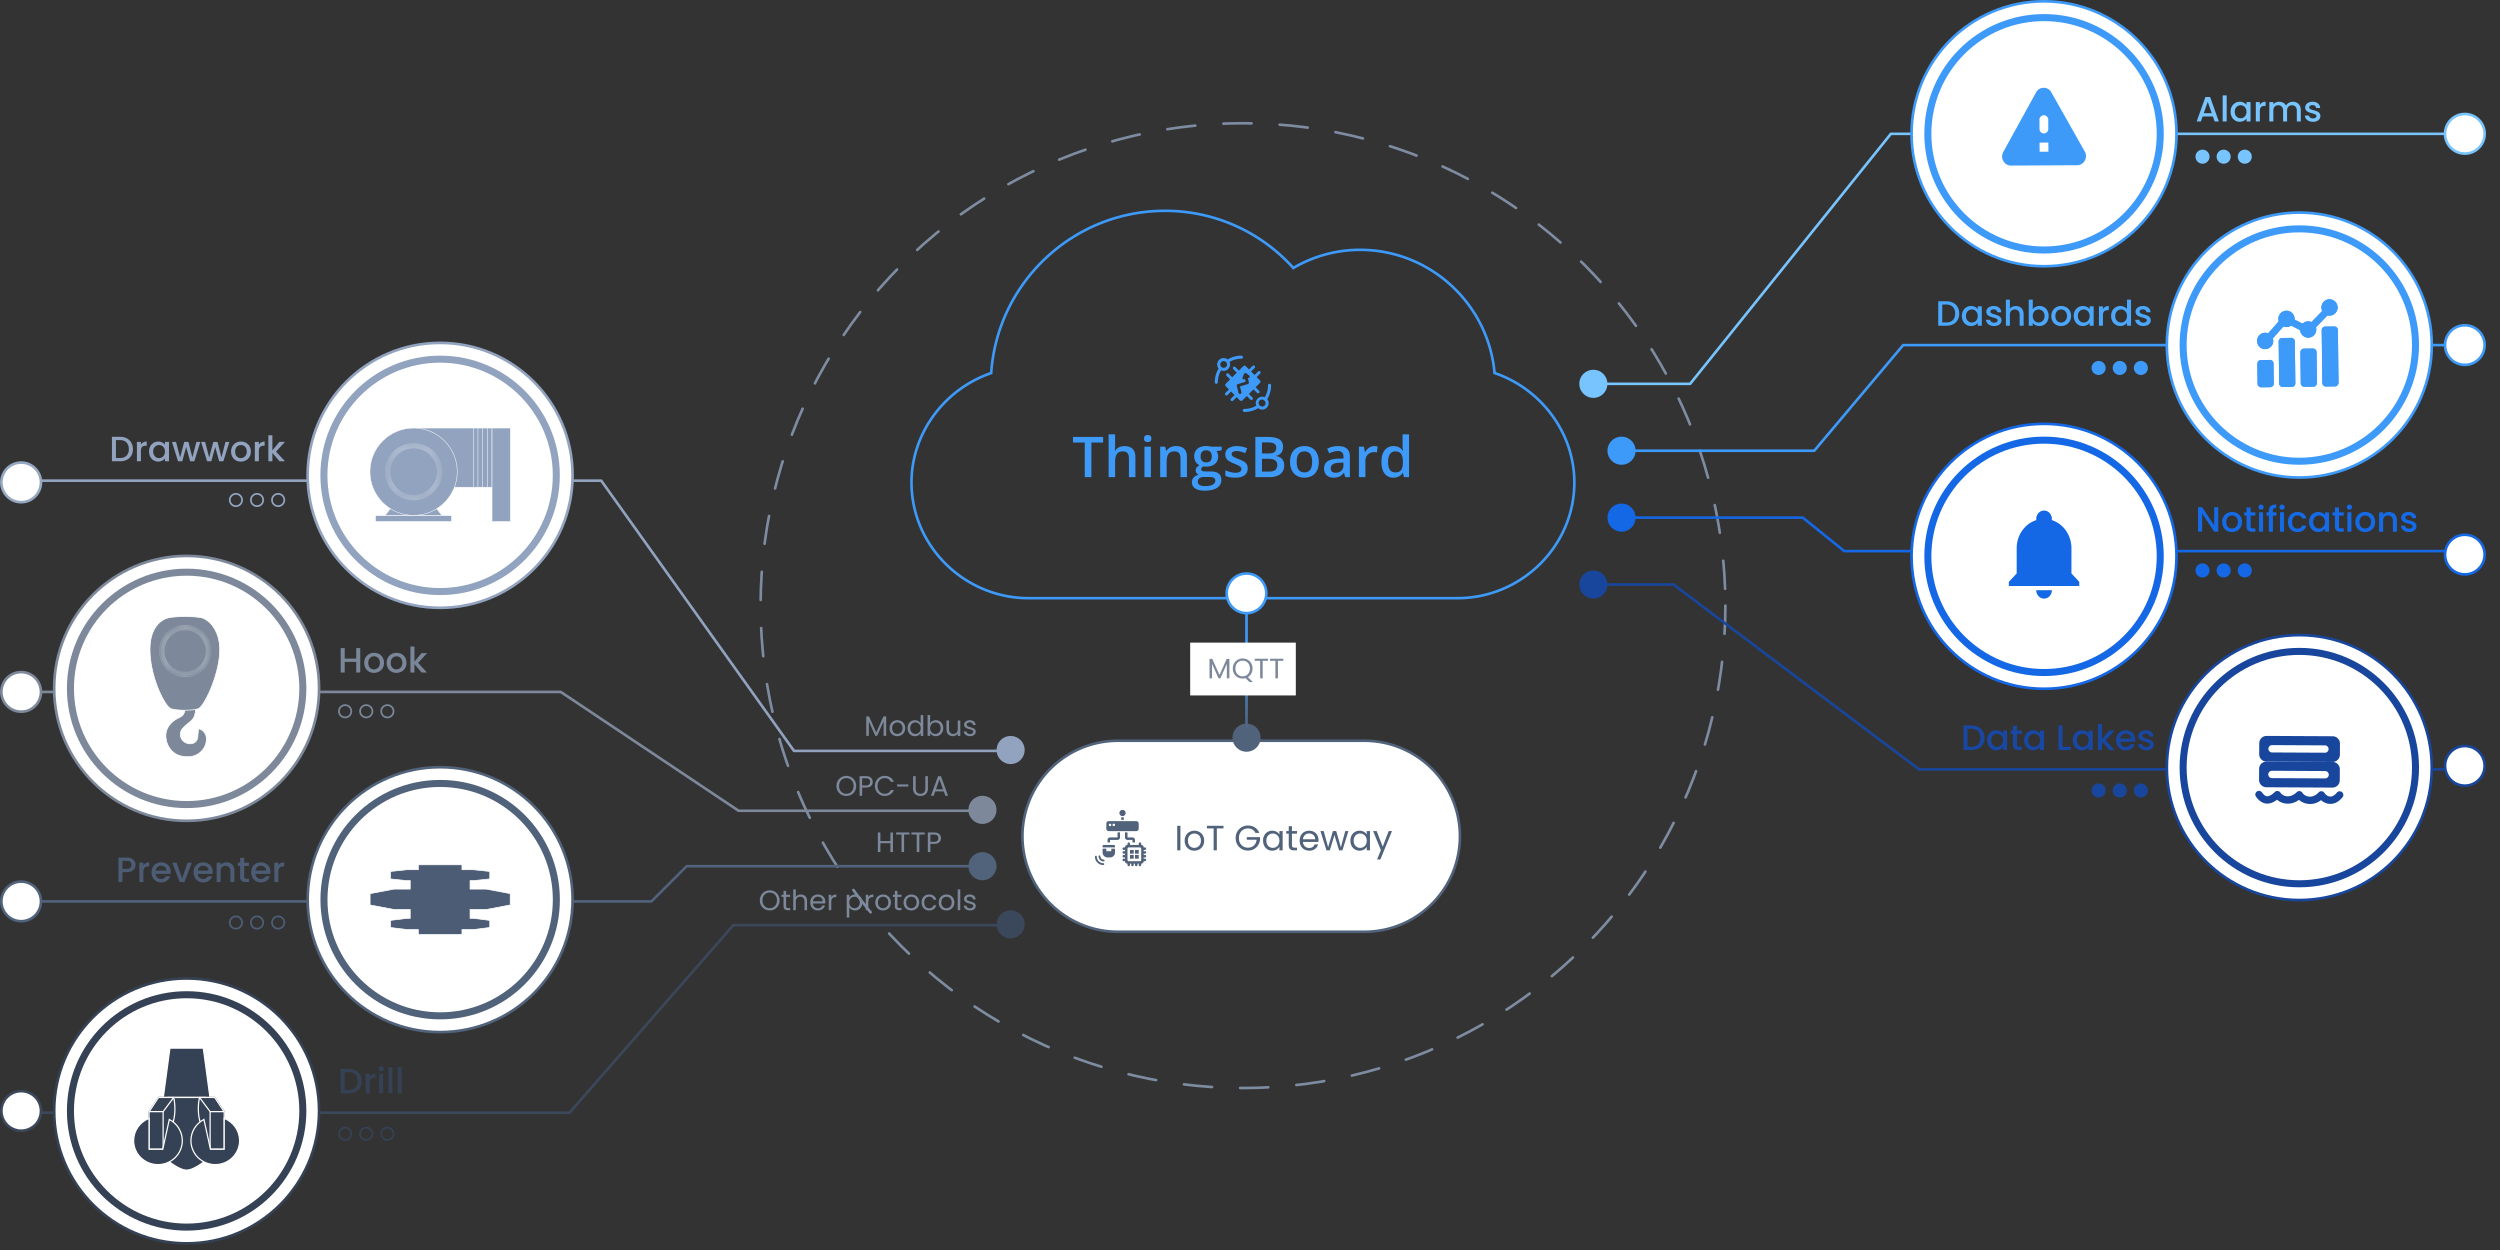 <svg xmlns="http://www.w3.org/2000/svg" width="142" height="71" fill="none" viewBox="0 0 142 71">
  <rect x="0" y="0" width="142" height="71" fill="#333333" stroke="none"/>
  <g class="Health-Use-case" clip-path="url(#a)">
    <circle cx="70.602" cy="34.4" r="27.4" stroke="#91A3BE" stroke-dasharray="1.6 1.6" stroke-linecap="round" stroke-linejoin="round" stroke-opacity=".8" stroke-width=".15" class="Big-ellipse"><animate xmlns="http://www.w3.org/2000/svg" attributeName="opacity" values="0;0;1;1" dur="2.002s" repeatCount="1" calcMode="spline" keyTimes="0;0.5;0.75;1" keySplines="0.5 0.35 0.15 1;0.5 0.35 0.15 1;0.5 0.35 0.15 1" additive="replace" fill="freeze"/></circle>
    <g class="lines">
      <path stroke="#91A3BE" stroke-linecap="round" stroke-linejoin="round" stroke-width=".15" d="M1.9 27.301h32.25l10.95 15.35h12.4" class="line-8"><animate xmlns="http://www.w3.org/2000/svg" attributeName="stroke-dasharray" values="0 64.14;0 64.14;0 64.14;5.36 58.781;27.657 36.484;53.764 10.377;61.092 3.048;63.296 0.845;63.505 0.635;63.505 0.635;63.505 0.635" dur="2s" repeatCount="1" keyTimes="0;0.1;0.2;0.3;0.4;0.5;0.6;0.7;0.8;0.9;1" fill="freeze"/></path>
      <path stroke="#7D899B" stroke-linecap="round" stroke-linejoin="round" stroke-width=".15" d="M.9 39.301h30.95l10.1 6.75h13.2" class="line-7"><animate xmlns="http://www.w3.org/2000/svg" attributeName="stroke-dasharray" values="0 56.861;0 56.861;0 56.861;4.752 52.109;24.518 32.343;47.662 9.199;54.159 2.702;56.112 0.749;56.298 0.563;56.298 0.563;56.298 0.563" dur="2s" repeatCount="1" keyTimes="0;0.1;0.2;0.3;0.4;0.5;0.6;0.7;0.8;0.9;1" fill="freeze"/></path>
      <path stroke="#51627B" stroke-linecap="round" stroke-linejoin="round" stroke-width=".15" d="M1.752 51.2h35.25l2-2h16.1" class="line-6"><animate xmlns="http://www.w3.org/2000/svg" attributeName="stroke-dasharray" values="0 54.72;0 54.72;0 54.72;4.573 50.148;23.595 31.125;45.867 8.853;52.12 2.601;54 0.721;54.178 0.542;54.178 0.542;54.178 0.542" dur="2s" repeatCount="1" keyTimes="0;0.1;0.2;0.3;0.4;0.5;0.6;0.7;0.8;0.9;1" fill="freeze"/></path>
      <path stroke="#3B475A" stroke-linecap="round" stroke-linejoin="round" stroke-width=".15" d="M1.202 63.2h31.15l9.3-10.65h16.05" class="line-5"><animate xmlns="http://www.w3.org/2000/svg" attributeName="stroke-dasharray" values="0 61.952;0 61.952;0 61.952;5.177 56.775;26.713 35.239;51.93 10.023;59.008 2.944;61.137 0.816;61.339 0.613;61.339 0.613;61.339 0.613" dur="2s" repeatCount="1" keyTimes="0;0.1;0.2;0.3;0.4;0.5;0.6;0.7;0.8;0.9;1" fill="freeze"/></path>
      <path stroke="#18469D" stroke-linecap="round" stroke-linejoin="round" stroke-width=".15" d="M138.852 43.7h-29.85l-13.95-10.5h-4.55" class="line-4"><animate xmlns="http://www.w3.org/2000/svg" attributeName="stroke-dasharray" values="0 52.379;0 52.379;0 52.379;4.377 48.002;22.585 29.794;43.905 8.474;49.889 2.489;51.689 0.69;51.86 0.519;51.86 0.519;51.86 0.519" dur="2s" repeatCount="1" keyTimes="0;0.1;0.2;0.3;0.4;0.5;0.6;0.7;0.8;0.9;1" fill="freeze"/></path>
      <path stroke="#1568E5" stroke-linecap="round" stroke-linejoin="round" stroke-width=".15" d="M139.8 31.302h-35.05l-2.35-1.9H92.1" class="line-3"><animate xmlns="http://www.w3.org/2000/svg" attributeName="stroke-dasharray" values="0 52.379;0 52.379;0 52.379;4.377 48.002;22.585 29.794;43.905 8.474;49.889 2.489;51.689 0.69;51.86 0.519;51.86 0.519;51.86 0.519" dur="2s" repeatCount="1" keyTimes="0;0.1;0.2;0.3;0.4;0.5;0.6;0.7;0.8;0.9;1" fill="freeze"/></path>
      <path stroke="#3E9AF8" stroke-linecap="round" stroke-linejoin="round" stroke-width=".15" d="M140 19.601h-31.9l-5.05 6H92.1" class="line-2"><animate xmlns="http://www.w3.org/2000/svg" attributeName="stroke-dasharray" values="0 51.199;0 51.199;0 51.199;4.278 46.921;22.076 29.123;42.916 8.283;48.766 2.433;50.525 0.674;50.692 0.507;50.692 0.507;50.692 0.507" dur="2s" repeatCount="1" keyTimes="0;0.1;0.2;0.3;0.4;0.5;0.6;0.7;0.8;0.9;1" fill="freeze"/></path>
      <path stroke="#78C4FE" stroke-linecap="round" stroke-linejoin="round" stroke-width=".15" d="M140.001 7.601h-32.6l-11.4 14.2h-5.5" class="line-1"><animate xmlns="http://www.w3.org/2000/svg" attributeName="stroke-dasharray" values="0 56.873;0 56.873;0 56.873;4.753 52.12;24.523 32.35;47.672 9.201;54.17 2.703;56.124 0.749;56.31 0.563;56.31 0.563;56.31 0.563" dur="2s" repeatCount="1" keyTimes="0;0.1;0.2;0.3;0.4;0.5;0.6;0.7;0.8;0.9;1" fill="freeze"/></path>
    </g>
    <g class="tb-gateway">
      <animate xmlns="http://www.w3.org/2000/svg" attributeName="opacity" values="0;1;1" dur="2s" repeatCount="1" calcMode="spline" keyTimes="0;0.5;1" keySplines="0 0 0.15 1;0.5 0.35 0.15 1" additive="replace" fill="freeze"/>
      <animateTransform xmlns="http://www.w3.org/2000/svg" attributeName="transform" type="translate" values="0 -3;0 0;0 0" dur="2s" repeatCount="1" calcMode="spline" keyTimes="0;0.5;1" keySplines="0.5 0.35 0.15 1;0.5 0.35 0.15 1" additive="sum" fill="freeze"/>
      <g class="Group 121">
        <path stroke="#3E9AF8" stroke-width=".15" d="m84.886 21.139.004.048.046.016c2.606.906 4.487 3.389 4.487 6.203 0 3.622-3.02 6.57-6.643 6.57H58.417c-3.624 0-6.644-2.948-6.644-6.57 0-2.812 1.88-5.292 4.48-6.2l.046-.016.004-.05c.375-5.116 4.656-9.165 9.866-9.165a9.76 9.76 0 0 1 7.25 3.201l.041.045.052-.03a7.49 7.49 0 0 1 3.731-1c3.986 0 7.274 3.056 7.643 6.948Z" class="Vector"/>
        <g class="Vector">
          <path fill="#3E9AF8" d="M70.51 20.2c-.284 0-.55.08-.776.216a.368.368 0 0 0-.597.285c0 .084.028.165.08.229a1.504 1.504 0 0 0-.219.782.088.088 0 1 0 .176 0c0-.247.067-.478.183-.676a.368.368 0 0 0 .512-.335.366.366 0 0 0-.03-.144c.197-.115.426-.181.67-.181a.087.087 0 0 0 .083-.054.087.087 0 0 0-.048-.115.087.087 0 0 0-.034-.007Zm-1.007.31c.059 0 .112.024.148.07l.002.002a.191.191 0 0 1-.27.268.191.191 0 0 1 .12-.34Z"/>
          <path fill="#3E9AF8" fill-rule="evenodd" d="M69.668 21.228a.082.082 0 0 0-.022.061c0 .02.009.04.023.055l.202.203.119-.119-.202-.201a.082.082 0 0 0-.06-.024.082.082 0 0 0-.06.025Zm.322.2-.366.367a.102.102 0 0 0 0 .143l.499.5.304.304c.04.04.105.04.144 0l.248-.248.38-.379.366-.366a.102.102 0 0 0 0-.144l-.186-.186-.618-.618a.102.102 0 0 0-.144 0l-.248.248-.38.38Zm.379-.379-.202-.201a.082.082 0 0 0-.06-.024.082.082 0 0 0-.082.086c0 .02.01.04.023.055l.203.203.118-.119Zm.692.052.202-.201a.083.083 0 0 0 .023-.06.082.082 0 0 0-.086-.083.086.086 0 0 0-.055.024l-.202.202.118.118Zm.318.318.201-.202a.083.083 0 0 0 .023-.06.082.082 0 0 0-.085-.082.086.086 0 0 0-.055.023c-.07.068-.203.202-.203.202l.119.119Zm-.18.696.201.202a.083.083 0 0 0 .06.023.082.082 0 0 0 .083-.085.092.092 0 0 0-.024-.056 72.153 72.153 0 0 0-.202-.202l-.118.118Zm-.38.38.202.201a.082.082 0 0 0 .06.023.082.082 0 0 0 .082-.085.086.086 0 0 0-.023-.056l-.202-.202-.119.118Zm-.696-.057-.202.201a.082.082 0 0 0-.023.06c0 .048.038.085.086.083.02-.001.04-.01.055-.024l.202-.202-.118-.118Zm-.318-.318-.202.202a.082.082 0 0 0-.023.06c0 .047.039.084.086.082.02 0 .04-.009.055-.023l.202-.202-.118-.119Zm.872-.905a.087.087 0 0 1 .063-.026c.017 0 .033.005.046.015l.165.12a.08.08 0 0 1 .023.104.087.087 0 0 1-.1.044l.061.24a.087.087 0 0 1-.06.103l-.446.136.082.319a.087.087 0 0 1-.06.104.078.078 0 0 1-.1-.055l-.103-.398a.087.087 0 0 1 .06-.103l.447-.137-.041-.16a.085.085 0 0 1-.106.017.08.08 0 0 1-.03-.1l.08-.195a.09.09 0 0 1 .02-.028Z" clip-rule="evenodd"/>
          <path fill="#3E9AF8" d="M70.687 23.4c.284 0 .55-.079.776-.215a.368.368 0 0 0 .597-.285.367.367 0 0 0-.08-.23 1.5 1.5 0 0 0 .218-.78.089.089 0 0 0-.053-.083.087.087 0 0 0-.115.049.089.089 0 0 0-.007.033c0 .247-.067.478-.184.676a.367.367 0 0 0-.145-.032.368.368 0 0 0-.367.367c0 .05.012.099.031.144a1.325 1.325 0 0 1-.67.181.088.088 0 1 0 0 .175Zm1.007-.308a.186.186 0 0 1-.148-.071l-.002-.002a.19.19 0 0 1 .27-.268.191.191 0 0 1-.12.34ZM61.99 27.1h-.376v-1.965h-.669v-.319h1.713v.319h-.667V27.1Zm1.347-2.43v.61a2.68 2.68 0 0 1-.017.327h.02a.5.5 0 0 1 .135-.149.57.57 0 0 1 .178-.089.743.743 0 0 1 .213-.03.77.77 0 0 1 .337.068.454.454 0 0 1 .213.204c.05.093.075.213.075.361V27.1h-.368v-1.059c0-.134-.027-.235-.082-.302-.056-.067-.141-.101-.257-.101-.111 0-.2.023-.265.07a.379.379 0 0 0-.14.205 1.15 1.15 0 0 0-.041.328v.86h-.368v-2.432h.367Zm2.035.7v1.73h-.367v-1.73h.367Zm-.181-.662c.056 0 .104.015.145.046.042.03.062.082.062.156 0 .073-.02.125-.062.156a.237.237 0 0 1-.145.045.242.242 0 0 1-.149-.045c-.04-.031-.06-.083-.06-.156 0-.074.02-.126.06-.157.04-.03.09-.045.149-.045Zm1.609.63c.195 0 .346.05.455.151.11.1.164.261.164.483V27.1h-.367v-1.059c0-.134-.028-.235-.083-.302-.055-.067-.14-.101-.256-.101-.168 0-.285.051-.35.155-.065.103-.097.252-.097.448v.86h-.368v-1.73h.286l.052.234h.02a.5.5 0 0 1 .14-.148.623.623 0 0 1 .187-.09c.07-.02.142-.03.217-.03Zm1.627 2.532c-.235 0-.415-.043-.54-.127a.404.404 0 0 1-.187-.355.39.39 0 0 1 .1-.27.537.537 0 0 1 .286-.152.319.319 0 0 1-.122-.097.243.243 0 0 1-.05-.148c0-.065.018-.12.055-.166a.587.587 0 0 1 .164-.133.477.477 0 0 1-.219-.187.573.573 0 0 1-.081-.308c0-.125.026-.231.08-.319a.503.503 0 0 1 .232-.201.883.883 0 0 1 .472-.064 1.263 1.263 0 0 1 .177.026h.598v.205l-.294.054a.498.498 0 0 1 .093.3c0 .18-.062.32-.186.424-.123.102-.293.153-.51.153a1.777 1.777 0 0 1-.151-.012.282.282 0 0 0-.086.076.152.152 0 0 0-.03.092c0 .028.01.051.03.07a.2.2 0 0 0 .087.037c.04.008.088.012.144.012h.298c.19 0 .335.04.435.12.1.08.15.198.15.354a.512.512 0 0 1-.244.454c-.162.108-.396.161-.701.161Zm.014-.259c.128 0 .236-.012.323-.037a.433.433 0 0 0 .199-.108.226.226 0 0 0 .067-.164c0-.056-.014-.1-.043-.13a.23.23 0 0 0-.126-.062 1.068 1.068 0 0 0-.21-.017h-.271a.482.482 0 0 0-.18.03.28.28 0 0 0-.122.095.252.252 0 0 0-.042.146c0 .08.035.14.105.183.07.043.17.064.3.064Zm.072-1.346c.107 0 .186-.03.239-.088a.367.367 0 0 0 .078-.25c0-.117-.027-.204-.082-.262-.053-.059-.132-.088-.237-.088-.103 0-.182.03-.236.089-.053.06-.08.147-.08.264 0 .105.027.188.08.247.054.058.133.088.237.088Zm2.357.342a.48.48 0 0 1-.083.287.508.508 0 0 1-.242.178c-.105.04-.234.06-.387.06-.121 0-.225-.01-.313-.027a1.074 1.074 0 0 1-.245-.078v-.317c.082.038.175.072.277.1.103.028.2.042.292.042.12 0 .208-.019.26-.056a.18.18 0 0 0 .048-.253.338.338 0 0 0-.12-.093 2.276 2.276 0 0 0-.252-.115 2.109 2.109 0 0 1-.277-.132.481.481 0 0 1-.17-.157.45.45 0 0 1-.058-.24.39.39 0 0 1 .181-.348.866.866 0 0 1 .483-.12 1.433 1.433 0 0 1 .578.125l-.115.277a1.732 1.732 0 0 0-.236-.085.845.845 0 0 0-.24-.034.437.437 0 0 0-.217.044.138.138 0 0 0-.073.125c0 .04.012.075.036.103a.381.381 0 0 0 .123.084 5 5 0 0 0 .247.105c.103.04.192.08.267.125a.49.49 0 0 1 .175.157.438.438 0 0 1 .061.243Zm.435-1.791h.68c.294 0 .517.043.667.128.15.086.225.233.225.442a.583.583 0 0 1-.047.238.439.439 0 0 1-.349.264v.015a.723.723 0 0 1 .236.083.42.42 0 0 1 .164.17c.04.075.061.17.061.288 0 .14-.033.259-.1.356a.612.612 0 0 1-.283.224 1.12 1.12 0 0 1-.434.076h-.82v-2.284Zm.375.942h.36c.169 0 .287-.027.352-.083.066-.055.099-.136.099-.242 0-.108-.04-.186-.118-.234-.077-.048-.2-.072-.368-.072h-.325v.631Zm0 .303v.725h.395c.175 0 .298-.034.369-.101a.362.362 0 0 0 .106-.275.343.343 0 0 0-.048-.185.3.3 0 0 0-.155-.12.79.79 0 0 0-.29-.044h-.377Zm3.228.171a1.2 1.2 0 0 1-.056.383.767.767 0 0 1-.165.282.723.723 0 0 1-.259.175.931.931 0 0 1-.342.06.871.871 0 0 1-.327-.06.745.745 0 0 1-.257-.175.803.803 0 0 1-.168-.282 1.14 1.14 0 0 1-.059-.383c0-.191.033-.352.098-.485a.701.701 0 0 1 .285-.304.875.875 0 0 1 .439-.105c.16 0 .3.035.422.105a.72.72 0 0 1 .286.304c.068.134.103.295.103.485Zm-1.255 0c0 .126.015.233.045.323a.42.42 0 0 0 .144.206c.065.047.148.07.25.07a.415.415 0 0 0 .25-.07.411.411 0 0 0 .142-.206c.03-.09.046-.197.046-.323a.99.99 0 0 0-.046-.32.394.394 0 0 0-.142-.202.418.418 0 0 0-.251-.07c-.152 0-.263.05-.333.153-.07.102-.105.248-.105.439Zm2.355-.894c.219 0 .384.048.495.145.113.097.169.248.169.453V27.1h-.261l-.07-.245h-.013a.892.892 0 0 1-.151.155.53.53 0 0 1-.182.09.855.855 0 0 1-.248.032.653.653 0 0 1-.277-.057.44.44 0 0 1-.192-.175.57.57 0 0 1-.07-.296c0-.179.066-.312.198-.402.134-.09.335-.14.603-.149l.3-.01v-.091c0-.12-.028-.205-.084-.256a.333.333 0 0 0-.234-.077.85.85 0 0 0-.252.038c-.081.025-.16.055-.237.092l-.12-.26a1.33 1.33 0 0 1 .626-.151Zm.3.936-.224.008c-.183.006-.312.037-.386.093a.275.275 0 0 0-.11.232c0 .085.025.148.076.187a.326.326 0 0 0 .202.058.466.466 0 0 0 .315-.108c.085-.073.127-.18.127-.32v-.15Zm1.755-.936a1.067 1.067 0 0 1 .184.017l-.034.344a.862.862 0 0 0-.166-.019.537.537 0 0 0-.188.033.442.442 0 0 0-.266.258.6.6 0 0 0-.038.225v.904h-.37v-1.73h.288l.05.305h.018a.768.768 0 0 1 .128-.168.6.6 0 0 1 .175-.122.508.508 0 0 1 .219-.047Zm1.085 1.794a.614.614 0 0 1-.496-.225c-.124-.151-.186-.374-.186-.668 0-.296.063-.52.189-.673a.622.622 0 0 1 .501-.228.67.67 0 0 1 .23.036.53.53 0 0 1 .169.094.66.66 0 0 1 .122.132h.017a1.676 1.676 0 0 1-.028-.31v-.62h.368v2.43h-.287l-.066-.236h-.015a.551.551 0 0 1-.287.231.66.66 0 0 1-.23.037Zm.104-.299c.157 0 .268-.045.332-.136.065-.09.098-.226.1-.407v-.049c0-.194-.03-.342-.093-.445-.063-.104-.177-.156-.343-.156a.34.34 0 0 0-.303.16c-.068.107-.103.255-.103.446 0 .19.035.336.103.437.07.1.172.15.307.15Z"/>
        </g>
      </g>
      <g class="gateway">
        <path fill="#fff" stroke="#51627B" stroke-width=".15" d="M63.5 42.075h14a5.425 5.425 0 1 1 0 10.85h-14a5.425 5.425 0 0 1 0-10.85Z" class="Rectangle 2801"/>
        <g class="Vector">
          <path fill="#51627B" d="M64.679 49.058a.07.07 0 0 1 .07-.071c.04 0 .072.032.072.07v.072a.071.071 0 1 1-.142 0v-.071Zm-.213 0a.071.071 0 1 1 .142 0v.07c0 .04-.032.072-.07.072a.071.071 0 0 1-.072-.071v-.071Zm-.212 0a.07.07 0 0 1 .07-.071c.04 0 .072.032.072.07v.072a.071.071 0 1 1-.142 0v-.071Zm-.212 0a.07.07 0 0 1 .07-.071.07.07 0 0 1 .071.07v.072a.07.07 0 0 1-.07.071.071.071 0 0 1-.071-.071v-.071Zm.849-.213a.07.07 0 0 1 .071-.071h.07a.07.07 0 0 1 0 .142h-.07a.07.07 0 0 1-.07-.071Zm-1.133 0a.07.07 0 0 1 .071-.071h.071a.07.07 0 0 1 0 .142h-.07a.07.07 0 0 1-.072-.071Z"/>
          <path fill="#51627B" fill-rule="evenodd" d="M62.838 48.205h-.212v.213c0 .157.127.285.283.285h.142a.284.284 0 0 0 .283-.285v-.213h-.213v.142h-.283v-.142Zm-.591.402a.053.053 0 0 0-.053.053c0 .262.212.475.474.475a.053.053 0 0 0 0-.106.369.369 0 0 1-.368-.37.053.053 0 0 0-.053-.052Z" clip-rule="evenodd"/>
          <path fill="#51627B" fill-rule="evenodd" d="M62.451 48.587a.053.053 0 0 0-.052.052c0 .16.13.29.289.29a.052.052 0 0 0 .052-.052.053.053 0 0 0-.052-.053.184.184 0 0 1-.184-.185.053.053 0 0 0-.053-.052Z" clip-rule="evenodd"/>
          <path fill="#51627B" d="M64.891 48.631a.07.07 0 0 1 .071-.07h.07a.071.071 0 0 1 0 .142h-.07a.071.071 0 0 1-.07-.072Zm-1.133 0a.07.07 0 0 1 .071-.07h.071a.071.071 0 0 1 0 .142h-.07a.071.071 0 0 1-.072-.072Zm1.133-.213a.07.07 0 0 1 .071-.071h.07a.071.071 0 0 1 0 .142h-.07a.071.071 0 0 1-.07-.071Zm-1.133 0a.07.07 0 0 1 .071-.071h.071a.071.071 0 0 1 0 .142h-.07a.071.071 0 0 1-.072-.071Zm1.133-.213a.07.07 0 0 1 .071-.071h.07a.07.07 0 0 1 0 .142h-.07a.07.07 0 0 1-.07-.071Zm-1.133 0a.07.07 0 0 1 .071-.071h.071a.07.07 0 0 1 0 .142h-.07a.07.07 0 0 1-.072-.071Zm-1.132-.143a.07.07 0 0 1 .07-.07h.567c.04 0 .07.03.07.07v.071h-.707v-.07Zm2.053-.142a.07.07 0 0 1 .07-.071c.04 0 .072.032.072.071v.071a.07.07 0 1 1-.142 0v-.07Z"/>
          <path fill="#51627B" fill-rule="evenodd" d="M63.688 46.416v.153h.141v-.153a.247.247 0 0 1-.141 0Zm.212 1.149v-.285h.142v.285h.283c.078 0 .141.063.141.142v.142h-.141v-.142h-.283a.142.142 0 0 1-.142-.142Zm-.283-.285v.285a.142.142 0 0 1-.142.142h-.425v.142h-.141v-.142c0-.079.063-.142.142-.142h.424v-.285h.142Z" clip-rule="evenodd"/>
          <path fill="#51627B" d="M64.042 47.92a.07.07 0 1 1 .141 0v.071a.07.07 0 1 1-.141 0v-.07Z"/>
          <path fill="#51627B" fill-rule="evenodd" d="M64.041 47.991a.142.142 0 0 0-.141.142v.783c0 .078.063.142.142.142h.778a.142.142 0 0 0 .142-.142v-.783a.142.142 0 0 0-.142-.142h-.778Zm.071.142a.07.07 0 0 0-.07.071v.64c0 .04.031.072.07.072h.638a.07.07 0 0 0 .07-.072v-.64a.071.071 0 0 0-.07-.07h-.638Z" clip-rule="evenodd"/>
          <path fill="#51627B" d="M64.466 48.56h.213v.214h-.213v-.214Zm-.283 0h.213v.214h-.213v-.214Zm.283-.284h.213v.213h-.213v-.213Zm-.283 0h.213v.213h-.213v-.213Z"/>
          <path fill="#51627B" fill-rule="evenodd" d="M63.759 46.356c.097 0 .177-.08.177-.178a.177.177 0 1 0-.177.178Zm-.78.284a.142.142 0 0 0-.14.142v.285c0 .078.063.142.14.142h1.558a.142.142 0 0 0 .142-.142v-.285a.142.142 0 0 0-.142-.142H62.98Zm.072.285a.07.07 0 1 0 0-.142.07.07 0 0 0 0 .142Zm.283-.072a.07.07 0 1 1-.142 0 .07.07 0 0 1 .142 0Z" clip-rule="evenodd"/>
          <path fill="#51627B" d="M67.048 46.906V48.3h-.182v-1.394h.182Zm.788 1.412a.567.567 0 0 1-.28-.07.51.51 0 0 1-.196-.198.624.624 0 0 1-.07-.3c0-.112.024-.21.072-.296a.501.501 0 0 1 .2-.198.57.57 0 0 1 .282-.07.57.57 0 0 1 .282.07c.084.045.15.11.198.196.05.085.074.185.074.298a.583.583 0 0 1-.076.3.515.515 0 0 1-.202.198.582.582 0 0 1-.284.07Zm0-.16a.384.384 0 0 0 .184-.046.343.343 0 0 0 .138-.138.435.435 0 0 0 .054-.224.448.448 0 0 0-.052-.224.333.333 0 0 0-.136-.136.372.372 0 0 0-.182-.046.377.377 0 0 0-.184.046.326.326 0 0 0-.132.136.464.464 0 0 0-.05.224c0 .09.016.165.048.226a.34.34 0 0 0 .132.138c.055.03.115.044.18.044Zm1.66-1.252v.148h-.38V48.3h-.182v-1.246h-.382v-.148h.944Zm1.813.404a.428.428 0 0 0-.168-.188.477.477 0 0 0-.256-.068.52.52 0 0 0-.264.068.473.473 0 0 0-.184.192.604.604 0 0 0-.066.288c0 .11.022.205.066.288a.49.49 0 0 0 .184.192.531.531 0 0 0 .264.066c.136 0 .248-.04.336-.122a.504.504 0 0 0 .154-.33h-.556v-.148h.75v.14a.68.68 0 0 1-.35.542.685.685 0 0 1-.334.082.682.682 0 0 1-.608-.344.727.727 0 0 1-.092-.366c0-.136.03-.258.092-.366a.697.697 0 0 1 .608-.346c.148 0 .279.037.392.11a.628.628 0 0 1 .25.31h-.218Zm.433.438a.61.61 0 0 1 .068-.294.494.494 0 0 1 .452-.268.48.48 0 0 1 .25.062c.07.041.123.093.158.156v-.2h.184V48.3h-.184v-.204a.434.434 0 0 1-.162.16.483.483 0 0 1-.248.062.497.497 0 0 1-.45-.274.63.63 0 0 1-.068-.296Zm.928.002a.446.446 0 0 0-.05-.216.344.344 0 0 0-.136-.14.357.357 0 0 0-.186-.05.348.348 0 0 0-.32.188.446.446 0 0 0-.05.216c0 .084.016.157.05.22a.362.362 0 0 0 .134.142.368.368 0 0 0 .186.048.358.358 0 0 0 .322-.19.458.458 0 0 0 .05-.218Zm.713-.396V48c0 .053.011.091.034.114.023.021.062.032.118.032h.134v.154h-.164c-.101 0-.177-.023-.228-.07-.05-.047-.076-.123-.076-.23v-.646h-.142v-.15h.142v-.276h.182v.276h.286v.15h-.286Zm1.507.356c0 .035-.002.071-.006.11h-.876a.36.36 0 0 0 .11.254c.068.06.15.09.246.09a.337.337 0 0 0 .196-.054.295.295 0 0 0 .112-.148h.196a.477.477 0 0 1-.176.258.535.535 0 0 1-.328.098.559.559 0 0 1-.28-.07.499.499 0 0 1-.192-.198.623.623 0 0 1-.07-.3c0-.113.022-.213.068-.298a.472.472 0 0 1 .19-.196.567.567 0 0 1 .284-.07.55.55 0 0 1 .276.068c.08.045.141.108.184.188a.54.54 0 0 1 .066.268Zm-.188-.038a.331.331 0 0 0-.046-.178.29.29 0 0 0-.126-.114.375.375 0 0 0-.174-.04.34.34 0 0 0-.236.088.36.36 0 0 0-.11.244h.692Zm1.888-.468-.342 1.096h-.188l-.264-.87-.264.87h-.188L75 47.204h.186l.252.92.272-.92h.186l.266.922.248-.922h.18Zm.113.544a.61.61 0 0 1 .067-.294.495.495 0 0 1 .453-.268.48.48 0 0 1 .25.062c.07.041.123.093.157.156v-.2h.184V48.3h-.183v-.204a.434.434 0 0 1-.162.16.482.482 0 0 1-.248.062.497.497 0 0 1-.45-.274.63.63 0 0 1-.069-.296Zm.927.002a.445.445 0 0 0-.05-.216.344.344 0 0 0-.135-.14.357.357 0 0 0-.186-.05.349.349 0 0 0-.32.188.446.446 0 0 0-.05.216c0 .084.016.157.05.22a.363.363 0 0 0 .134.142.368.368 0 0 0 .186.048.357.357 0 0 0 .322-.19.457.457 0 0 0 .05-.218Zm1.436-.546-.66 1.612h-.188l.216-.528-.442-1.084h.202l.344.888.34-.888h.188Z"/>
        </g>
      </g>
    </g>
    <g class="TEXT-main">
      <animate xmlns="http://www.w3.org/2000/svg" attributeName="opacity" values="0;0;1;1" dur="2.002s" repeatCount="1" calcMode="spline" keyTimes="0;0.5;1;1" keySplines="0 0 0.15 1;0 0 0.15 1;0.5 0.35 0.15 1" additive="replace" fill="freeze"/>
      <g class="dots">
        <circle cx="125.103" cy="8.9" r=".4" fill="#78C4FE" class="Ellipse 852"/>
        <circle cx="126.303" cy="8.9" r=".4" fill="#78C4FE" class="Ellipse 853"/>
        <circle cx="127.503" cy="8.9" r=".4" fill="#78C4FE" class="Ellipse 854"/>
      </g>
      <g class="dots">
        <circle cx="13.4" cy="28.4" r=".35" stroke="#91A3BE" stroke-width=".1" class="Ellipse 852"/>
        <circle cx="14.6" cy="28.4" r=".35" stroke="#91A3BE" stroke-width=".1" class="Ellipse 855"/>
        <circle cx="15.8" cy="28.4" r=".35" stroke="#91A3BE" stroke-width=".1" class="Ellipse 856"/>
      </g>
      <g class="dots">
        <circle cx="19.603" cy="40.4" r=".35" stroke="#7A8699" stroke-width=".1" class="Ellipse 852"/>
        <circle cx="20.803" cy="40.4" r=".35" stroke="#7A8699" stroke-width=".1" class="Ellipse 855"/>
        <circle cx="22.003" cy="40.4" r=".35" stroke="#7A8699" stroke-width=".1" class="Ellipse 856"/>
      </g>
      <g class="dots">
        <circle cx="13.4" cy="52.4" r=".35" stroke="#4C5D76" stroke-width=".1" class="Ellipse 852"/>
        <circle cx="14.6" cy="52.4" r=".35" stroke="#4C5D76" stroke-width=".1" class="Ellipse 855"/>
        <circle cx="15.8" cy="52.4" r=".35" stroke="#4C5D76" stroke-width=".1" class="Ellipse 856"/>
      </g>
      <g class="dots">
        <circle cx="19.603" cy="64.4" r=".35" stroke="#354154" stroke-width=".1" class="Ellipse 852"/>
        <circle cx="20.803" cy="64.4" r=".35" stroke="#354154" stroke-width=".1" class="Ellipse 855"/>
        <circle cx="22.003" cy="64.4" r=".35" stroke="#354154" stroke-width=".1" class="Ellipse 856"/>
      </g>
      <g class="dots">
        <circle cx="119.201" cy="20.9" r=".4" fill="#3E9AF8" class="Ellipse 852"/>
        <circle cx="120.401" cy="20.9" r=".4" fill="#3E9AF8" class="Ellipse 853"/>
        <circle cx="121.601" cy="20.9" r=".4" fill="#3E9AF8" class="Ellipse 854"/>
      </g>
      <g class="dots">
        <circle cx="125.103" cy="32.4" r=".4" fill="#1568E5" class="Ellipse 852"/>
        <circle cx="126.303" cy="32.4" r=".4" fill="#1568E5" class="Ellipse 853"/>
        <circle cx="127.503" cy="32.4" r=".4" fill="#1568E5" class="Ellipse 854"/>
      </g>
      <g class="dots">
        <circle cx="119.201" cy="44.9" r=".4" fill="#18469D" class="Ellipse 852"/>
        <circle cx="120.401" cy="44.9" r=".4" fill="#18469D" class="Ellipse 853"/>
        <circle cx="121.601" cy="44.9" r=".4" fill="#18469D" class="Ellipse 854"/>
      </g>
      <path fill="#4AA7FB" d="M110.546 17.111a.83.83 0 0 1 .388.086.593.593 0 0 1 .258.244.716.716 0 0 1 .092.37c0 .142-.03.264-.092.368a.6.6 0 0 1-.258.24.864.864 0 0 1-.388.082h-.454v-1.39h.454Zm0 1.204c.163 0 .288-.044.374-.132.087-.088.13-.212.13-.372a.523.523 0 0 0-.13-.378c-.086-.09-.211-.136-.374-.136h-.226v1.018h.226Zm.888-.37c0-.11.023-.208.068-.294a.516.516 0 0 1 .452-.27c.087 0 .162.018.226.052a.438.438 0 0 1 .156.126v-.16h.23v1.102h-.23v-.164a.483.483 0 0 1-.386.182.492.492 0 0 1-.448-.276.645.645 0 0 1-.068-.298Zm.902.004a.392.392 0 0 0-.048-.198.317.317 0 0 0-.286-.172.325.325 0 0 0-.288.17.402.402 0 0 0-.046.196c0 .076.016.143.046.2a.353.353 0 0 0 .124.132.33.33 0 0 0 .328 0 .316.316 0 0 0 .122-.128.404.404 0 0 0 .048-.2Zm.93.57a.57.57 0 0 1-.234-.046.422.422 0 0 1-.162-.128.319.319 0 0 1-.064-.182h.236a.165.165 0 0 0 .066.118.25.25 0 0 0 .154.046.259.259 0 0 0 .148-.036.113.113 0 0 0 .054-.096c0-.041-.02-.072-.06-.092a1.088 1.088 0 0 0-.186-.066 1.756 1.756 0 0 1-.202-.066.357.357 0 0 1-.136-.098.256.256 0 0 1-.056-.174c0-.058.017-.112.052-.16a.34.34 0 0 1 .148-.116.563.563 0 0 1 .224-.042c.125 0 .226.032.302.096a.34.34 0 0 1 .124.258h-.228a.163.163 0 0 0-.06-.118.225.225 0 0 0-.146-.044.237.237 0 0 0-.138.034.105.105 0 0 0-.048.09c0 .03.01.054.032.074.021.02.047.036.078.048.03.01.076.025.136.042.08.022.145.044.196.066a.362.362 0 0 1 .134.096.29.29 0 0 1 .006.338.345.345 0 0 1-.148.116.543.543 0 0 1-.222.042Zm1.238-1.138c.084 0 .159.018.224.054.067.036.119.09.156.16a.52.52 0 0 1 .058.256v.65h-.226v-.616c0-.098-.024-.174-.074-.226a.26.26 0 0 0-.202-.08.27.27 0 0 0-.204.08c-.049.052-.074.128-.074.226v.616h-.228v-1.48h.228v.506a.393.393 0 0 1 .146-.108.502.502 0 0 1 .196-.038Zm.957.182a.427.427 0 0 1 .158-.13.49.49 0 0 1 .226-.052.487.487 0 0 1 .45.27.621.621 0 0 1 .068.294c0 .11-.023.21-.068.298a.494.494 0 0 1-.45.276.504.504 0 0 1-.228-.05.444.444 0 0 1-.156-.128v.16h-.228v-1.48h.228v.542Zm.67.382a.381.381 0 0 0-.048-.196.307.307 0 0 0-.124-.126.322.322 0 0 0-.328 0 .335.335 0 0 0-.124.128.402.402 0 0 0-.046.198c0 .076.015.143.046.2a.33.33 0 0 0 .452.128.331.331 0 0 0 .124-.132.404.404 0 0 0 .048-.2Zm.935.574a.57.57 0 0 1-.282-.07.518.518 0 0 1-.198-.2.609.609 0 0 1-.072-.3c0-.112.025-.211.074-.298a.518.518 0 0 1 .202-.2.59.59 0 0 1 .286-.07.59.59 0 0 1 .286.07.505.505 0 0 1 .202.2c.05.087.074.186.074.298a.576.576 0 0 1-.076.298.527.527 0 0 1-.208.202.594.594 0 0 1-.288.07Zm0-.198a.33.33 0 0 0 .29-.168.405.405 0 0 0 .048-.204.404.404 0 0 0-.046-.202.303.303 0 0 0-.122-.126.336.336 0 0 0-.328 0 .307.307 0 0 0-.118.126.427.427 0 0 0-.044.202c0 .119.03.21.09.276a.306.306 0 0 0 .23.096Zm.722-.376c0-.11.023-.208.068-.294a.508.508 0 0 1 .452-.27c.087 0 .162.018.226.052a.456.456 0 0 1 .156.126v-.16h.23v1.102h-.23v-.164a.488.488 0 0 1-.386.182.49.49 0 0 1-.26-.072.534.534 0 0 1-.188-.204.645.645 0 0 1-.068-.298Zm.902.004a.392.392 0 0 0-.048-.198.323.323 0 0 0-.45-.128.32.32 0 0 0-.124.126.391.391 0 0 0-.046.196c0 .076.015.143.046.2a.345.345 0 0 0 .124.132.33.33 0 0 0 .328 0 .323.323 0 0 0 .122-.128.404.404 0 0 0 .048-.2Zm.757-.39a.363.363 0 0 1 .33-.178v.236h-.058c-.089 0-.157.023-.204.068-.045.046-.068.124-.068.236v.58h-.228V17.4h.228v.16Zm.464.386c0-.11.023-.208.068-.294a.508.508 0 0 1 .666-.222c.071.03.127.072.168.124v-.532h.23v1.48h-.23v-.166a.418.418 0 0 1-.156.132.475.475 0 0 1-.226.052.504.504 0 0 1-.452-.276.645.645 0 0 1-.068-.298Zm.902.004a.392.392 0 0 0-.048-.198.323.323 0 0 0-.45-.128.32.32 0 0 0-.124.126.391.391 0 0 0-.046.196c0 .076.015.143.046.2a.345.345 0 0 0 .124.132.33.33 0 0 0 .328 0 .323.323 0 0 0 .122-.128.404.404 0 0 0 .048-.2Zm.929.57a.577.577 0 0 1-.234-.046.422.422 0 0 1-.162-.128.326.326 0 0 1-.064-.182h.236a.165.165 0 0 0 .066.118c.042.03.093.046.154.046a.257.257 0 0 0 .148-.036.113.113 0 0 0 .054-.096c0-.041-.02-.072-.06-.092-.038-.02-.1-.042-.186-.066a1.823 1.823 0 0 1-.202-.066.365.365 0 0 1-.136-.098.262.262 0 0 1-.056-.174c0-.058.018-.112.052-.16a.346.346 0 0 1 .148-.116.566.566 0 0 1 .224-.042c.126 0 .226.032.302.096a.334.334 0 0 1 .124.258h-.228a.163.163 0 0 0-.06-.118.223.223 0 0 0-.146-.044.237.237 0 0 0-.138.034.105.105 0 0 0-.048.09c0 .03.011.054.032.074.022.02.048.036.078.048.031.01.076.025.136.042.08.022.146.044.196.066a.354.354 0 0 1 .134.096c.038.043.057.1.058.17a.283.283 0 0 1-.052.168.34.34 0 0 1-.148.116.536.536 0 0 1-.222.042Z" class="Dashboards"/>
      <path fill="#156BE7" d="M125.995 30.2h-.228l-.686-1.037V30.2h-.228v-1.392h.228l.686 1.036v-1.036h.228V30.2Zm.778.019a.57.57 0 0 1-.282-.07.52.52 0 0 1-.198-.2.61.61 0 0 1-.072-.3c0-.112.024-.212.074-.298a.505.505 0 0 1 .202-.2.583.583 0 0 1 .286-.07c.105 0 .2.023.286.07a.518.518 0 0 1 .202.2.595.595 0 0 1 .074.298.586.586 0 0 1-.076.298.533.533 0 0 1-.208.202.6.6 0 0 1-.288.07Zm0-.198a.336.336 0 0 0 .164-.042.318.318 0 0 0 .126-.126.405.405 0 0 0 .048-.204.415.415 0 0 0-.046-.202.315.315 0 0 0-.286-.168.33.33 0 0 0-.164.042.294.294 0 0 0-.118.126.415.415 0 0 0-.044.202c0 .118.03.21.09.276a.305.305 0 0 0 .23.096Zm1.063-.736v.61c0 .041.009.071.028.09.02.017.053.026.1.026h.14v.19h-.18c-.103 0-.181-.024-.236-.072-.055-.048-.082-.126-.082-.234v-.61h-.13v-.186h.13v-.274h.23v.274h.268v.186h-.268Zm.594-.332a.142.142 0 0 1-.104-.042.141.141 0 0 1-.042-.104c0-.041.014-.076.042-.104a.142.142 0 0 1 .104-.042c.04 0 .074.014.102.042a.141.141 0 0 1 .042.104.141.141 0 0 1-.042.104.139.139 0 0 1-.102.042Zm.112.146V30.2h-.228v-1.102h.228Zm.761.186h-.204v.916h-.23v-.916h-.13v-.186h.13v-.078c0-.127.034-.219.1-.276.068-.059.174-.088.318-.088v.19c-.069 0-.118.013-.146.04-.028.025-.042.07-.042.134v.078h.204v.186Zm.318-.332a.142.142 0 0 1-.104-.042.141.141 0 0 1-.042-.104c0-.041.014-.076.042-.104a.142.142 0 0 1 .104-.042c.04 0 .074.014.102.042a.141.141 0 0 1 .042.104.141.141 0 0 1-.042.104.139.139 0 0 1-.102.042Zm.112.146V30.2h-.228v-1.102h.228Zm.224.55c0-.114.022-.213.068-.298a.487.487 0 0 1 .192-.2.55.55 0 0 1 .28-.07c.133 0 .243.032.33.096a.463.463 0 0 1 .178.27h-.246a.26.26 0 0 0-.096-.128.285.285 0 0 0-.166-.046.277.277 0 0 0-.224.1.416.416 0 0 0-.082.276c0 .118.027.211.082.278.056.067.13.1.224.1.132 0 .219-.058.262-.174h.246a.498.498 0 0 1-.18.268.537.537 0 0 1-.328.098.504.504 0 0 1-.472-.27.63.63 0 0 1-.068-.3Zm1.199-.004a.62.62 0 0 1 .068-.294.508.508 0 0 1 .452-.27c.087 0 .162.017.226.052a.454.454 0 0 1 .156.126v-.16h.23V30.2h-.23v-.164a.488.488 0 0 1-.386.182.49.49 0 0 1-.26-.072.534.534 0 0 1-.188-.204.645.645 0 0 1-.068-.298Zm.902.004a.392.392 0 0 0-.048-.198.323.323 0 0 0-.45-.128.32.32 0 0 0-.124.126.391.391 0 0 0-.046.196c0 .076.015.143.046.2a.347.347 0 0 0 .124.132.33.33 0 0 0 .328 0 .323.323 0 0 0 .122-.128.404.404 0 0 0 .048-.2Zm.796-.364v.61c0 .041.009.071.028.09.02.017.053.026.1.026h.14v.19h-.18c-.103 0-.182-.024-.236-.072-.055-.048-.082-.126-.082-.234v-.61h-.13v-.186h.13v-.274h.23v.274h.268v.186h-.268Zm.594-.332a.14.14 0 0 1-.104-.042.141.141 0 0 1-.042-.104c0-.041.014-.076.042-.104a.14.14 0 0 1 .104-.042c.04 0 .074.014.102.042a.141.141 0 0 1 .042.104.141.141 0 0 1-.042.104.139.139 0 0 1-.102.042Zm.112.146V30.2h-.228v-1.102h.228Zm.777 1.12a.57.57 0 0 1-.282-.07.52.52 0 0 1-.198-.2.61.61 0 0 1-.072-.3c0-.112.025-.212.074-.298a.511.511 0 0 1 .202-.2.586.586 0 0 1 .286-.07c.105 0 .201.023.286.07a.511.511 0 0 1 .202.2.595.595 0 0 1 .074.298.576.576 0 0 1-.076.298.533.533 0 0 1-.208.202.6.6 0 0 1-.288.07Zm0-.198a.334.334 0 0 0 .29-.168.405.405 0 0 0 .048-.204.404.404 0 0 0-.046-.202.31.31 0 0 0-.122-.126.334.334 0 0 0-.164-.042.334.334 0 0 0-.164.042.3.3 0 0 0-.118.126.427.427 0 0 0-.044.202c0 .118.03.21.09.276a.305.305 0 0 0 .23.096Zm1.353-.94c.087 0 .164.018.232.054.07.036.124.09.162.16a.52.52 0 0 1 .058.256v.65h-.226v-.616c0-.099-.024-.174-.074-.226a.26.26 0 0 0-.202-.08.27.27 0 0 0-.204.08c-.049.052-.074.127-.074.226v.616h-.228v-1.102h.228v.126a.387.387 0 0 1 .142-.106.467.467 0 0 1 .186-.038Zm1.143 1.138a.577.577 0 0 1-.234-.046.423.423 0 0 1-.162-.128.326.326 0 0 1-.064-.182h.236a.165.165 0 0 0 .066.118c.042.03.093.046.154.046a.257.257 0 0 0 .148-.036c.036-.026.054-.058.054-.096 0-.041-.02-.072-.06-.092-.038-.02-.1-.042-.186-.066a1.867 1.867 0 0 1-.202-.066.365.365 0 0 1-.136-.098.262.262 0 0 1-.056-.174.27.27 0 0 1 .052-.16.346.346 0 0 1 .148-.116.566.566 0 0 1 .224-.042c.126 0 .226.032.302.096a.334.334 0 0 1 .124.258h-.228a.162.162 0 0 0-.06-.118.223.223 0 0 0-.146-.044.237.237 0 0 0-.138.034.105.105 0 0 0-.048.09c0 .03.011.054.032.074.022.02.048.036.078.048.031.01.076.025.136.042.08.021.146.043.196.066a.351.351 0 0 1 .134.096c.038.043.057.1.058.17a.283.283 0 0 1-.052.168.34.34 0 0 1-.148.116.536.536 0 0 1-.222.042Z" class="Notifications"/>
      <path fill="#78C4FE" d="M125.691 6.616h-.582l-.1.284h-.238l.498-1.392h.264l.498 1.392h-.24l-.1-.284Zm-.064-.186-.226-.646-.228.646h.454Zm.849-1.01V6.9h-.228V5.42h.228Zm.223.924c0-.11.023-.209.068-.294a.508.508 0 0 1 .452-.27c.087 0 .162.017.226.052a.455.455 0 0 1 .156.126v-.16h.23V6.9h-.23v-.164a.489.489 0 0 1-.386.182.49.49 0 0 1-.26-.072.534.534 0 0 1-.188-.204.645.645 0 0 1-.068-.298Zm.902.004a.392.392 0 0 0-.048-.198.323.323 0 0 0-.45-.128.32.32 0 0 0-.124.126.391.391 0 0 0-.046.196c0 .076.015.143.046.2a.346.346 0 0 0 .124.132.33.33 0 0 0 .328 0 .323.323 0 0 0 .122-.128.404.404 0 0 0 .048-.2Zm.757-.39a.363.363 0 0 1 .33-.178v.236h-.058c-.089 0-.157.023-.204.068-.045.045-.068.124-.068.236v.58h-.228V5.798h.228v.16Zm1.874-.178c.087 0 .164.018.232.054a.39.39 0 0 1 .162.16c.04.07.06.156.06.256v.65h-.226v-.616c0-.099-.025-.174-.074-.226a.262.262 0 0 0-.202-.08.27.27 0 0 0-.204.08c-.049.052-.074.127-.074.226V6.9h-.226v-.616c0-.099-.025-.174-.074-.226a.262.262 0 0 0-.202-.08.27.27 0 0 0-.204.08c-.049.052-.074.127-.074.226V6.9h-.228V5.798h.228v.126a.38.38 0 0 1 .142-.106.489.489 0 0 1 .42.018.383.383 0 0 1 .16.162.36.36 0 0 1 .156-.158.457.457 0 0 1 .228-.06Zm1.144 1.138a.577.577 0 0 1-.234-.046.423.423 0 0 1-.162-.128.326.326 0 0 1-.064-.182h.236a.165.165 0 0 0 .066.118c.042.03.093.046.154.046a.257.257 0 0 0 .148-.036.113.113 0 0 0 .054-.096c0-.041-.02-.072-.06-.092-.038-.02-.1-.042-.186-.066a1.85 1.85 0 0 1-.202-.066.365.365 0 0 1-.136-.098.262.262 0 0 1-.056-.174.27.27 0 0 1 .052-.16.346.346 0 0 1 .148-.116.566.566 0 0 1 .224-.042c.126 0 .226.032.302.096a.333.333 0 0 1 .124.258h-.228a.162.162 0 0 0-.06-.118.223.223 0 0 0-.146-.044.237.237 0 0 0-.138.034.105.105 0 0 0-.048.09c0 .03.011.054.032.074.022.02.048.036.078.048.031.01.076.025.136.042.08.021.146.043.196.066a.352.352 0 0 1 .134.096c.038.043.057.1.058.17a.283.283 0 0 1-.052.168.34.34 0 0 1-.148.116.536.536 0 0 1-.222.042Z" class="Alarms"/>
      <path fill="#1848A4" d="M111.982 41.211c.148 0 .277.029.388.086a.593.593 0 0 1 .258.244.725.725 0 0 1 .092.37.715.715 0 0 1-.092.368.6.6 0 0 1-.258.24.867.867 0 0 1-.388.082h-.454v-1.39h.454Zm0 1.204c.163 0 .287-.044.374-.132.087-.088.13-.212.13-.372a.523.523 0 0 0-.13-.378c-.087-.09-.211-.136-.374-.136h-.226v1.018h.226Zm.888-.37a.62.62 0 0 1 .068-.294.508.508 0 0 1 .452-.27c.087 0 .162.017.226.052a.454.454 0 0 1 .156.126v-.16h.23v1.102h-.23v-.164a.488.488 0 0 1-.386.182.49.49 0 0 1-.26-.072.534.534 0 0 1-.188-.204.645.645 0 0 1-.068-.298Zm.902.004a.392.392 0 0 0-.048-.198.323.323 0 0 0-.45-.128.32.32 0 0 0-.124.126.391.391 0 0 0-.046.196c0 .076.015.143.046.2a.347.347 0 0 0 .124.132.33.33 0 0 0 .328 0 .323.323 0 0 0 .122-.128.404.404 0 0 0 .048-.2Zm.796-.364v.61c0 .041.009.072.028.09.02.018.053.026.1.026h.14v.19h-.18c-.103 0-.182-.024-.236-.072-.055-.048-.082-.126-.082-.234v-.61h-.13V41.5h.13v-.274h.23v.274h.268v.186h-.268Zm.402.36a.61.61 0 0 1 .068-.294.501.501 0 0 1 .452-.27c.086 0 .162.017.226.052a.454.454 0 0 1 .156.126v-.16h.23v1.102h-.23v-.164a.488.488 0 0 1-.386.182.487.487 0 0 1-.26-.072.526.526 0 0 1-.188-.204.633.633 0 0 1-.068-.298Zm.902.004a.392.392 0 0 0-.048-.198.325.325 0 0 0-.45-.128.32.32 0 0 0-.124.126.391.391 0 0 0-.046.196c0 .076.015.143.046.2a.347.347 0 0 0 .124.132.328.328 0 0 0 .328 0 .33.33 0 0 0 .122-.128.404.404 0 0 0 .048-.2Zm1.277.368h.47v.184h-.698v-1.39h.228v1.206Zm.584-.372a.62.62 0 0 1 .068-.294.516.516 0 0 1 .452-.27c.087 0 .162.017.226.052a.436.436 0 0 1 .156.126v-.16h.23v1.102h-.23v-.164a.483.483 0 0 1-.386.182.492.492 0 0 1-.448-.276.645.645 0 0 1-.068-.298Zm.902.004a.392.392 0 0 0-.048-.198.316.316 0 0 0-.286-.172.325.325 0 0 0-.288.17.402.402 0 0 0-.046.196c0 .076.016.143.046.2a.355.355 0 0 0 .124.132.33.33 0 0 0 .328 0 .316.316 0 0 0 .122-.128.404.404 0 0 0 .048-.2Zm.966.002.508.55h-.308l-.408-.474v.474h-.228v-1.48h.228v.86l.4-.482h.316l-.508.552Zm1.681-.028a.64.64 0 0 1-.008.112h-.842a.31.31 0 0 0 .098.212.31.31 0 0 0 .216.08c.123 0 .21-.051.26-.154h.246a.498.498 0 0 1-.182.25.528.528 0 0 1-.324.096.575.575 0 0 1-.284-.07.528.528 0 0 1-.196-.2.63.63 0 0 1-.07-.3.63.63 0 0 1 .068-.298.498.498 0 0 1 .194-.2.583.583 0 0 1 .288-.07.56.56 0 0 1 .278.068c.082.045.145.11.19.192a.562.562 0 0 1 .068.282Zm-.238-.072a.257.257 0 0 0-.09-.202.32.32 0 0 0-.218-.076.292.292 0 0 0-.202.076.31.31 0 0 0-.1.202h.61Zm.863.668a.57.57 0 0 1-.234-.046.423.423 0 0 1-.162-.128.319.319 0 0 1-.064-.182h.236a.165.165 0 0 0 .066.118.25.25 0 0 0 .154.046.259.259 0 0 0 .148-.036.113.113 0 0 0 .054-.096c0-.041-.02-.072-.06-.092a1.088 1.088 0 0 0-.186-.066 1.796 1.796 0 0 1-.202-.066.357.357 0 0 1-.136-.098.256.256 0 0 1-.056-.174c0-.059.017-.112.052-.16a.34.34 0 0 1 .148-.116.563.563 0 0 1 .224-.042c.125 0 .226.032.302.096a.34.34 0 0 1 .124.258h-.228a.162.162 0 0 0-.06-.118.225.225 0 0 0-.146-.044.237.237 0 0 0-.138.034.105.105 0 0 0-.048.09c0 .03.01.054.032.074.021.02.047.036.078.048.03.01.076.025.136.042.08.022.145.044.196.066a.36.36 0 0 1 .134.096.29.29 0 0 1 .006.338.346.346 0 0 1-.148.116.543.543 0 0 1-.222.042Z" class="Data Lakes"/>
      <path fill="#4C5C75" d="M7.699 49.125a.42.42 0 0 1-.05.2.38.38 0 0 1-.16.154.602.602 0 0 1-.282.058h-.252v.564h-.228v-1.39h.48a.59.59 0 0 1 .27.056.37.37 0 0 1 .166.148.403.403 0 0 1 .056.21Zm-.492.226c.087 0 .151-.02.194-.058a.219.219 0 0 0 .064-.168c0-.152-.086-.228-.258-.228h-.252v.454h.252Zm.937-.192a.353.353 0 0 1 .132-.13.392.392 0 0 1 .198-.048v.236h-.058c-.089 0-.157.023-.204.068-.045.046-.068.124-.068.236v.58h-.228V49h.228v.16Zm1.55.364a.713.713 0 0 1-.008.112h-.842a.306.306 0 0 0 .314.292c.123 0 .21-.051.26-.154h.246a.5.5 0 0 1-.506.346.523.523 0 0 1-.48-.27.623.623 0 0 1-.07-.3c0-.113.023-.212.068-.298a.492.492 0 0 1 .194-.2.583.583 0 0 1 .288-.07c.104 0 .197.023.278.068a.48.48 0 0 1 .19.192.57.57 0 0 1 .068.282Zm-.238-.072a.26.26 0 0 0-.09-.202.322.322 0 0 0-.218-.076.29.29 0 0 0-.202.076.31.31 0 0 0-.1.202h.61Zm.888.446.312-.898h.242l-.42 1.102h-.272L9.788 49h.244l.312.898Zm1.737-.374a.717.717 0 0 1-.008.112h-.842a.301.301 0 0 0 .098.212.31.31 0 0 0 .216.08c.122 0 .209-.051.26-.154h.246a.5.5 0 0 1-.506.346.523.523 0 0 1-.48-.27.623.623 0 0 1-.07-.3c0-.113.022-.212.068-.298a.492.492 0 0 1 .194-.2.583.583 0 0 1 .288-.07c.104 0 .196.023.278.068.081.045.144.11.19.192a.57.57 0 0 1 .068.282Zm-.238-.072a.26.26 0 0 0-.09-.202.322.322 0 0 0-.218-.076.29.29 0 0 0-.202.076.31.31 0 0 0-.1.202h.61Zm1.018-.47c.087 0 .164.018.232.054.07.036.123.09.162.16a.52.52 0 0 1 .058.256v.65h-.226v-.616c0-.099-.025-.174-.074-.226a.262.262 0 0 0-.202-.08.268.268 0 0 0-.204.08c-.05.052-.074.127-.074.226v.616h-.228V49h.228v.126a.378.378 0 0 1 .142-.106.464.464 0 0 1 .186-.038Zm1.009.204v.61c0 .041.01.072.028.09.02.018.053.026.1.026h.14v.19h-.18c-.103 0-.181-.024-.236-.072-.055-.048-.082-.126-.082-.234v-.61h-.13V49h.13v-.274h.23V49h.268v.186h-.268Zm1.488.338a.705.705 0 0 1-.008.112h-.842a.31.31 0 0 0 .098.212.31.31 0 0 0 .216.08c.123 0 .21-.051.26-.154h.246a.5.5 0 0 1-.506.346.524.524 0 0 1-.48-.27.624.624 0 0 1-.07-.3c0-.113.023-.212.068-.298a.493.493 0 0 1 .194-.2.583.583 0 0 1 .288-.07c.104 0 .197.023.278.068a.48.48 0 0 1 .19.192.569.569 0 0 1 .068.282Zm-.238-.072a.26.26 0 0 0-.09-.202.321.321 0 0 0-.218-.076.29.29 0 0 0-.202.076.31.31 0 0 0-.1.202h.61Zm.69-.292a.354.354 0 0 1 .132-.13.392.392 0 0 1 .198-.048v.236h-.058c-.089 0-.157.023-.204.068-.045.046-.068.124-.068.236v.58h-.228V49h.228v.16Z" class="Preventer"/>
      <path fill="#354154" d="M19.806 60.711c.148 0 .277.029.388.086a.593.593 0 0 1 .258.244.722.722 0 0 1 .092.37.713.713 0 0 1-.092.368.6.6 0 0 1-.258.24.866.866 0 0 1-.388.082h-.454v-1.39h.454Zm0 1.204c.162 0 .287-.044.374-.132a.508.508 0 0 0 .13-.372.525.525 0 0 0-.13-.378c-.087-.09-.212-.136-.374-.136h-.226v1.018h.226Zm1.191-.756a.354.354 0 0 1 .133-.13.392.392 0 0 1 .198-.048v.236h-.058c-.09 0-.158.023-.204.068-.046.046-.069.124-.069.236v.58h-.227V61h.227v.16Zm.656-.306a.141.141 0 0 1-.104-.042.141.141 0 0 1-.042-.104c0-.041.014-.076.042-.104a.141.141 0 0 1 .104-.042c.04 0 .074.014.102.042a.141.141 0 0 1 .042.104.141.141 0 0 1-.042.104.139.139 0 0 1-.102.042Zm.112.146v1.102h-.228V61h.228Zm.527-.378v1.48h-.228v-1.48h.229Zm.528 0v1.48h-.228v-1.48h.228Z" class="Drill"/>
      <path fill="#7A8799" d="M20.462 36.811v1.39h-.228v-.608h-.654v.608h-.228v-1.39h.228v.596h.654v-.596h.228Zm.778 1.408a.571.571 0 0 1-.282-.07.52.52 0 0 1-.198-.2.61.61 0 0 1-.072-.3c0-.112.024-.211.074-.298a.511.511 0 0 1 .202-.2.586.586 0 0 1 .286-.07c.105 0 .2.023.286.07a.51.51 0 0 1 .202.2.59.59 0 0 1 .074.298.58.58 0 0 1-.076.298.531.531 0 0 1-.208.202.598.598 0 0 1-.288.07Zm0-.198a.333.333 0 0 0 .29-.168.405.405 0 0 0 .048-.204.407.407 0 0 0-.046-.202.308.308 0 0 0-.122-.126.333.333 0 0 0-.164-.042.301.301 0 0 0-.282.168.423.423 0 0 0-.044.202c0 .119.03.21.09.276a.306.306 0 0 0 .23.096Zm1.275.198a.571.571 0 0 1-.282-.07.52.52 0 0 1-.198-.2.61.61 0 0 1-.072-.3c0-.112.025-.211.074-.298a.51.51 0 0 1 .202-.2.586.586 0 0 1 .286-.07c.105 0 .2.023.286.07a.51.51 0 0 1 .202.2c.05.087.074.186.074.298a.58.58 0 0 1-.076.298.532.532 0 0 1-.208.202.599.599 0 0 1-.288.07Zm0-.198a.334.334 0 0 0 .29-.168.405.405 0 0 0 .048-.204.407.407 0 0 0-.046-.202.31.31 0 0 0-.122-.126.334.334 0 0 0-.164-.042.334.334 0 0 0-.164.042.3.3 0 0 0-.118.126.423.423 0 0 0-.044.202c0 .119.03.21.09.276a.305.305 0 0 0 .23.096Zm1.233-.37.508.55h-.308l-.407-.474v.474h-.229v-1.48h.229v.86l.4-.482h.316l-.509.552Z" class="Hook"/>
      <path fill="#91A3BE" d="M6.812 24.811c.148 0 .277.029.388.086a.593.593 0 0 1 .258.244.722.722 0 0 1 .092.37c0 .142-.03.264-.092.368a.6.6 0 0 1-.258.24.867.867 0 0 1-.388.082h-.454v-1.39h.454Zm0 1.204c.162 0 .287-.044.374-.132a.508.508 0 0 0 .13-.372.525.525 0 0 0-.13-.378c-.087-.09-.212-.136-.374-.136h-.226v1.018h.226Zm1.192-.756a.352.352 0 0 1 .132-.13.392.392 0 0 1 .198-.048v.236h-.058c-.09 0-.158.023-.204.068-.046.045-.068.124-.068.236v.58h-.228V25.1h.228v.16Zm.463.386c0-.11.023-.209.068-.294a.507.507 0 0 1 .452-.27c.087 0 .162.018.226.052a.448.448 0 0 1 .156.126v-.16h.23v1.102h-.23v-.164a.488.488 0 0 1-.386.182.49.49 0 0 1-.26-.072.535.535 0 0 1-.188-.204.641.641 0 0 1-.068-.298Zm.902.004a.392.392 0 0 0-.048-.198.323.323 0 0 0-.45-.128.322.322 0 0 0-.124.126.394.394 0 0 0-.046.196c0 .076.016.143.046.2a.35.35 0 0 0 .124.132.33.33 0 0 0 .328 0 .324.324 0 0 0 .122-.128.404.404 0 0 0 .048-.2Zm2.01-.55-.342 1.102h-.24l-.222-.814-.222.814h-.24L9.769 25.1H10l.23.886.234-.886h.238l.224.882.228-.882h.224Zm1.65 0-.342 1.102h-.24l-.222-.814-.222.814h-.24L11.42 25.1h.232l.23.886.234-.886h.238l.224.882.228-.882h.224Zm.649 1.12a.571.571 0 0 1-.282-.07.52.52 0 0 1-.198-.2.61.61 0 0 1-.072-.3c0-.112.024-.211.074-.298a.51.51 0 0 1 .202-.2.586.586 0 0 1 .286-.07c.105 0 .2.024.286.07a.51.51 0 0 1 .202.2.596.596 0 0 1 .074.298.58.58 0 0 1-.076.298.532.532 0 0 1-.208.202.599.599 0 0 1-.288.07Zm0-.198a.334.334 0 0 0 .29-.168.405.405 0 0 0 .048-.204.407.407 0 0 0-.046-.202.31.31 0 0 0-.122-.126.334.334 0 0 0-.164-.042.334.334 0 0 0-.164.042.3.3 0 0 0-.118.126.423.423 0 0 0-.044.202c0 .119.03.21.09.276a.305.305 0 0 0 .23.096Zm1.025-.762a.352.352 0 0 1 .132-.13.392.392 0 0 1 .198-.048v.236h-.058c-.09 0-.157.023-.204.068-.045.045-.068.124-.068.236v.58h-.228V25.1h.228v.16Zm.976.392.508.55h-.308l-.408-.474v.474h-.228v-1.48h.228v.86l.4-.482h.316l-.508.552Z" class="Drawwork"/>
    </g>
    <g class="Color-circles">
      <animate xmlns="http://www.w3.org/2000/svg" attributeName="opacity" values="0;0;1;1" dur="2s" repeatCount="1" calcMode="spline" keyTimes="0;0.6;0.68;1" keySplines="0 0 0.15 1;0 0 1 1;0.5 0.35 1 1" additive="replace" fill="freeze"/>
      <circle cx="90.503" cy="21.801" r=".8" fill="#78C4FE" class="Ellipse 839"/>
      <circle cx="92.103" cy="25.601" r=".8" fill="#3E9AF8" class="Ellipse 840"/>
      <circle cx="92.103" cy="29.401" r=".8" fill="#1568E5" class="Ellipse 842"/>
      <circle cx="90.503" cy="33.201" r=".8" fill="#18469D" class="Ellipse 841"/>
      <circle cx="57.403" cy="42.601" r=".8" fill="#91A3BE" class="Ellipse 856"/>
      <circle cx="55.803" cy="46.001" r=".8" fill="#7D899B" class="Ellipse 855"/>
      <circle cx="55.803" cy="49.201" r=".8" fill="#51627B" class="Ellipse 854"/>
      <circle cx="57.403" cy="52.501" r=".8" fill="#3B475A" class="Ellipse 853"/>
      <circle cx="70.803" cy="41.9" r=".8" fill="#51627B" class="Ellipse 906"/>
    </g>
    <g class="Minor-text">
      <animate xmlns="http://www.w3.org/2000/svg" attributeName="opacity" values="0;0;1;1" dur="2s" repeatCount="1" calcMode="spline" keyTimes="0;0.5;1;1" keySplines="0 0 0.15 1;0 0 0.15 1;0.5 0.35 0.15 1" additive="replace" fill="freeze"/>
      <path fill="#7D899B" d="M50.335 40.692v1.107h-.146v-.825l-.368.825h-.102l-.37-.827v.827h-.145v-1.107h.157l.41.915.409-.915h.155Zm.63 1.122a.454.454 0 0 1-.225-.056.407.407 0 0 1-.157-.159.499.499 0 0 1-.056-.24c0-.09.02-.168.058-.237a.402.402 0 0 1 .16-.158.457.457 0 0 1 .226-.056c.083 0 .158.019.225.056a.4.4 0 0 1 .159.157c.04.068.059.148.059.238s-.02.17-.061.24a.411.411 0 0 1-.162.159.466.466 0 0 1-.227.056Zm0-.128a.308.308 0 0 0 .146-.037.274.274 0 0 0 .11-.11.348.348 0 0 0 .044-.18.36.36 0 0 0-.042-.179.267.267 0 0 0-.108-.109.299.299 0 0 0-.146-.037.302.302 0 0 0-.147.037.26.26 0 0 0-.106.109.37.37 0 0 0-.04.18c0 .07.013.13.039.18a.27.27 0 0 0 .105.11.3.3 0 0 0 .144.036Zm.586-.328c0-.09.018-.168.054-.236a.395.395 0 0 1 .363-.214.391.391 0 0 1 .325.171v-.464h.147V41.8h-.147v-.165a.345.345 0 0 1-.128.13.385.385 0 0 1-.198.05.406.406 0 0 1-.213-.058.405.405 0 0 1-.149-.162.504.504 0 0 1-.054-.236Zm.742.001a.356.356 0 0 0-.04-.173.275.275 0 0 0-.109-.112.285.285 0 0 0-.148-.04.279.279 0 0 0-.256.15.357.357 0 0 0-.04.174.37.37 0 0 0 .04.176.29.29 0 0 0 .107.113.295.295 0 0 0 .149.039.286.286 0 0 0 .258-.152.366.366 0 0 0 .04-.175Zm.54-.273a.344.344 0 0 1 .13-.128.388.388 0 0 1 .197-.05.395.395 0 0 1 .362.214.489.489 0 0 1 .054.236.504.504 0 0 1-.054.236.4.4 0 0 1-.362.22.394.394 0 0 1-.2-.05.339.339 0 0 1-.128-.126v.161h-.145v-1.184h.145v.47Zm.594.272a.357.357 0 0 0-.04-.173.276.276 0 0 0-.108-.112.295.295 0 0 0-.15-.039.29.29 0 0 0-.257.154.353.353 0 0 0-.04.171c0 .066.013.124.04.175a.296.296 0 0 0 .109.113.3.3 0 0 0 .149.039.287.287 0 0 0 .258-.152.37.37 0 0 0 .04-.176Zm1.118-.436v.877H54.4v-.13a.287.287 0 0 1-.117.106.4.4 0 0 1-.347-.005.319.319 0 0 1-.13-.128.425.425 0 0 1-.046-.206v-.514h.144v.495c0 .086.022.153.065.2a.236.236 0 0 0 .18.069.24.24 0 0 0 .184-.072c.044-.048.067-.118.067-.21v-.482h.145Zm.557.892a.463.463 0 0 1-.181-.034.314.314 0 0 1-.127-.096.26.26 0 0 1-.05-.142h.15c.004.043.024.08.06.107a.238.238 0 0 0 .146.041c.055 0 .1-.012.131-.036a.112.112 0 0 0 .048-.093.09.09 0 0 0-.051-.085.686.686 0 0 0-.158-.056 1.302 1.302 0 0 1-.16-.051.303.303 0 0 1-.106-.079.21.21 0 0 1-.043-.137c0-.045.013-.086.04-.123a.265.265 0 0 1 .113-.088.4.4 0 0 1 .168-.034c.097 0 .176.024.236.074.06.049.091.116.096.201h-.146a.15.15 0 0 0-.056-.11.203.203 0 0 0-.134-.042.208.208 0 0 0-.125.034.104.104 0 0 0-.047.088.1.1 0 0 0 .028.072.234.234 0 0 0 .07.045c.029.01.068.022.118.036.063.018.114.035.154.052.04.016.073.04.1.073a.197.197 0 0 1 .046.13.222.222 0 0 1-.04.13.272.272 0 0 1-.114.09.407.407 0 0 1-.166.033Z" class="Modbus"/>
      <path fill="#7D899B" d="M48.072 45.21a.546.546 0 0 1-.56-.57c0-.108.024-.205.073-.292a.557.557 0 0 1 .486-.277c.105 0 .2.025.286.074a.524.524 0 0 1 .201.202.586.586 0 0 1 .074.294.59.59 0 0 1-.074.295.535.535 0 0 1-.486.275Zm0-.126a.407.407 0 0 0 .21-.054.376.376 0 0 0 .147-.155.485.485 0 0 0 .054-.234.48.48 0 0 0-.054-.233.38.38 0 0 0-.146-.156.41.41 0 0 0-.211-.054.39.39 0 0 0-.358.21.49.49 0 0 0-.053.233c0 .089.017.167.052.234a.39.39 0 0 0 .359.21Zm1.498-.673a.31.31 0 0 1-.096.232c-.063.06-.16.091-.29.091h-.214v.466h-.146v-1.116h.36c.126 0 .221.03.286.092.066.06.1.139.1.235Zm-.386.203c.081 0 .14-.018.18-.053.038-.035.057-.085.057-.15 0-.138-.08-.207-.237-.207h-.214v.41h.214Zm.512.027c0-.109.025-.206.074-.293a.536.536 0 0 1 .483-.278c.121 0 .228.03.318.088a.507.507 0 0 1 .199.25h-.175a.348.348 0 0 0-.134-.156.382.382 0 0 0-.208-.054.407.407 0 0 0-.21.054.38.38 0 0 0-.145.156.49.49 0 0 0-.053.233c0 .089.017.167.053.234a.383.383 0 0 0 .355.208.348.348 0 0 0 .342-.208h.175a.505.505 0 0 1-.199.248.58.58 0 0 1-.318.086.539.539 0 0 1-.483-.275.583.583 0 0 1-.074-.293Zm1.898-.09v.124h-.638v-.123h.638Zm.416-.467v.706c0 .1.024.173.072.22.05.049.117.073.203.073a.27.27 0 0 0 .2-.072c.05-.048.074-.122.074-.221v-.706h.146v.704a.46.46 0 0 1-.056.236.352.352 0 0 1-.153.14.476.476 0 0 1-.212.047.487.487 0 0 1-.215-.047.354.354 0 0 1-.15-.14.471.471 0 0 1-.054-.236v-.704h.145Zm1.597.868h-.487l-.09.248h-.153l.403-1.11h.168l.402 1.11h-.154l-.09-.248Zm-.042-.119-.202-.563-.201.563h.403Z" class="OPC-UA"/>
      <path fill="#7D899B" d="M50.72 47.284v1.115h-.145v-.506h-.568v.506h-.145v-1.115h.145v.49h.568v-.49h.146Zm.936 0v.118h-.304v.997h-.146v-.997H50.9v-.118h.756Zm.865 0v.118h-.304v.997h-.145v-.997h-.306v-.118h.755Zm.925.326a.31.31 0 0 1-.096.232c-.063.06-.16.091-.29.091h-.214v.466h-.145v-1.115h.36c.125 0 .22.03.286.09.066.062.1.14.1.236Zm-.386.203c.082 0 .141-.017.18-.053.038-.035.057-.085.057-.15 0-.138-.079-.206-.236-.206h-.215v.41h.215Z" class="HTTP"/>
      <path fill="#7D899B" d="M43.72 51.71a.547.547 0 0 1-.56-.57c0-.108.025-.205.074-.292a.557.557 0 0 1 .486-.277c.105 0 .2.025.285.074a.524.524 0 0 1 .202.202.583.583 0 0 1 .073.294.59.59 0 0 1-.073.295.535.535 0 0 1-.487.275Zm0-.126a.406.406 0 0 0 .21-.054.376.376 0 0 0 .147-.155.484.484 0 0 0 .054-.234.478.478 0 0 0-.054-.233.38.38 0 0 0-.146-.156.41.41 0 0 0-.21-.054.39.39 0 0 0-.358.21.49.49 0 0 0-.054.233c0 .089.018.167.053.234a.39.39 0 0 0 .358.21Zm.93-.641v.517c0 .042.01.073.027.09.018.018.05.026.095.026h.107v.124h-.131a.27.27 0 0 1-.183-.056c-.04-.038-.06-.1-.06-.184v-.517h-.114v-.12h.113v-.221h.146v.22h.229v.12h-.229Zm.84-.136a.37.37 0 0 1 .18.043.29.29 0 0 1 .124.126.424.424 0 0 1 .047.207v.517h-.144v-.496c0-.088-.022-.154-.066-.2a.233.233 0 0 0-.179-.07.243.243 0 0 0-.184.071c-.045.048-.067.118-.067.21v.485h-.146v-1.184h.146v.432a.288.288 0 0 1 .118-.104.392.392 0 0 1 .171-.037Zm1.389.42a.857.857 0 0 1-.005.089h-.7a.288.288 0 0 0 .087.203c.054.048.12.072.197.072a.27.27 0 0 0 .157-.043.236.236 0 0 0 .09-.119h.156a.38.38 0 0 1-.14.207.428.428 0 0 1-.263.078.448.448 0 0 1-.224-.056.398.398 0 0 1-.154-.158.497.497 0 0 1-.056-.24.5.5 0 0 1 .055-.239.378.378 0 0 1 .152-.157.454.454 0 0 1 .227-.056.44.44 0 0 1 .22.055.37.37 0 0 1 .148.15.432.432 0 0 1 .053.215Zm-.15-.03a.265.265 0 0 0-.038-.142.233.233 0 0 0-.1-.091.301.301 0 0 0-.14-.032.273.273 0 0 0-.188.07.288.288 0 0 0-.088.195h.553Zm.488-.232a.28.28 0 0 1 .108-.117.343.343 0 0 1 .175-.041v.15h-.039c-.163 0-.244.089-.244.266v.477h-.146v-.877h.146v.142Zm1.023.02a.344.344 0 0 1 .128-.125.385.385 0 0 1 .2-.052.406.406 0 0 1 .361.215.487.487 0 0 1 .055.235.503.503 0 0 1-.055.237.4.4 0 0 1-.361.219.37.37 0 0 1-.328-.176v.578h-.146v-1.293h.146v.161Zm.595.273a.356.356 0 0 0-.04-.173.275.275 0 0 0-.109-.112.295.295 0 0 0-.148-.038.29.29 0 0 0-.258.153.353.353 0 0 0-.04.172.36.36 0 0 0 .04.174.3.3 0 0 0 .109.114.3.3 0 0 0 .148.038.286.286 0 0 0 .258-.152.369.369 0 0 0 .04-.176Zm.486-.293a.281.281 0 0 1 .109-.117.344.344 0 0 1 .174-.041v.15h-.038c-.163 0-.245.089-.245.266v.477h-.145v-.877h.145v.142Zm.834.749a.454.454 0 0 1-.224-.056.407.407 0 0 1-.157-.158.499.499 0 0 1-.056-.24c0-.09.02-.169.058-.237a.402.402 0 0 1 .16-.159.457.457 0 0 1 .225-.056c.083 0 .159.02.226.056.067.037.12.089.158.157.04.069.06.148.06.239 0 .09-.02.17-.061.24a.41.41 0 0 1-.162.158.466.466 0 0 1-.227.056Zm0-.128a.308.308 0 0 0 .147-.037.274.274 0 0 0 .11-.11.348.348 0 0 0 .044-.18c0-.07-.014-.13-.042-.179a.267.267 0 0 0-.109-.108.299.299 0 0 0-.145-.037.302.302 0 0 0-.148.037.26.26 0 0 0-.105.108.372.372 0 0 0-.04.18c0 .071.013.131.038.18a.27.27 0 0 0 .106.11.3.3 0 0 0 .144.036Zm.819-.643v.517c0 .042.009.073.027.09.018.018.05.026.094.026h.107v.124h-.13c-.082 0-.143-.02-.183-.056-.04-.038-.061-.1-.061-.184v-.517h-.114v-.12h.114v-.221h.145v.22h.23v.12h-.23Zm.787.771a.454.454 0 0 1-.224-.056.406.406 0 0 1-.157-.158.497.497 0 0 1-.056-.24c0-.09.02-.169.058-.237a.4.4 0 0 1 .16-.159.457.457 0 0 1 .225-.056.47.47 0 0 1 .226.056c.067.037.12.089.158.157.04.069.06.148.06.239 0 .09-.02.17-.061.24a.412.412 0 0 1-.162.158.466.466 0 0 1-.227.056Zm0-.128a.308.308 0 0 0 .147-.037.275.275 0 0 0 .11-.11.348.348 0 0 0 .044-.18.36.36 0 0 0-.042-.179.267.267 0 0 0-.109-.108.299.299 0 0 0-.145-.037.302.302 0 0 0-.147.037.26.26 0 0 0-.106.108.37.37 0 0 0-.04.18c0 .071.013.131.038.18a.27.27 0 0 0 .25.146Zm.587-.326c0-.091.018-.17.054-.237a.392.392 0 0 1 .15-.159.44.44 0 0 1 .223-.056c.108 0 .196.026.266.079.07.052.116.125.139.217h-.157a.224.224 0 0 0-.088-.126.266.266 0 0 0-.16-.046.257.257 0 0 0-.202.086.353.353 0 0 0-.077.242c0 .105.026.187.077.244a.257.257 0 0 0 .202.087.272.272 0 0 0 .16-.045.227.227 0 0 0 .088-.128h.157a.39.39 0 0 1-.141.216.425.425 0 0 1-.264.08.44.44 0 0 1-.222-.056.392.392 0 0 1-.15-.158.504.504 0 0 1-.055-.24Zm1.408.454a.454.454 0 0 1-.224-.056.406.406 0 0 1-.156-.158.497.497 0 0 1-.056-.24c0-.09.019-.169.057-.237a.4.4 0 0 1 .16-.159.457.457 0 0 1 .226-.056c.083 0 .158.02.225.056a.4.4 0 0 1 .159.157c.04.069.059.148.059.239 0 .09-.02.17-.06.24a.412.412 0 0 1-.162.158.466.466 0 0 1-.228.056Zm0-.128a.308.308 0 0 0 .148-.037.275.275 0 0 0 .11-.11.348.348 0 0 0 .043-.18.36.36 0 0 0-.041-.179.267.267 0 0 0-.11-.108.299.299 0 0 0-.145-.037.302.302 0 0 0-.147.037.26.26 0 0 0-.106.108.37.37 0 0 0-.04.18.38.38 0 0 0 .039.18.27.27 0 0 0 .25.146Zm.787-1.07V51.7h-.146v-1.184h.146Zm.559 1.198a.463.463 0 0 1-.181-.034.314.314 0 0 1-.127-.096.26.26 0 0 1-.05-.142h.15c.004.044.024.08.06.107a.238.238 0 0 0 .146.042c.055 0 .1-.013.131-.037a.112.112 0 0 0 .048-.093.09.09 0 0 0-.051-.085.686.686 0 0 0-.158-.056 1.302 1.302 0 0 1-.16-.05.303.303 0 0 1-.106-.08.21.21 0 0 1-.043-.137c0-.045.013-.086.04-.123a.265.265 0 0 1 .113-.088.4.4 0 0 1 .168-.034c.097 0 .176.025.236.074.06.05.091.116.096.202h-.146a.15.15 0 0 0-.056-.11.203.203 0 0 0-.134-.042.208.208 0 0 0-.125.033.104.104 0 0 0-.047.088.1.1 0 0 0 .028.072.234.234 0 0 0 .07.045c.029.01.068.023.118.037.063.017.114.034.154.051.04.016.073.04.1.074a.197.197 0 0 1 .046.13.222.222 0 0 1-.04.129.272.272 0 0 1-.114.091.407.407 0 0 1-.166.032Z" class="Other protocols"/>
    </g>
    <g class="TB-connect">
      <path stroke="url(#b)" stroke-width=".15" d="M70.802 33.85v8.25" class="Line 196"><animate xmlns="http://www.w3.org/2000/svg" attributeName="stroke-dasharray" values="0 8.332;0 8.332;0 8.332;0 8.332;0 8.332;1.546 6.787;6.704 1.629;8.25 0.083;8.25 0.083;8.25 0.083;8.25 0.083" dur="2s" repeatCount="1" keyTimes="0;0.1;0.2;0.3;0.4;0.5;0.6;0.7;0.8;0.9;1" fill="freeze"/></path>
      <circle cx="70.802" cy="33.701" r="1.125" fill="#fff" stroke="#3E9AF8" stroke-width=".15" class="Ellipse 907"><animate xmlns="http://www.w3.org/2000/svg" attributeName="opacity" values="0;0;1;1" dur="2s" repeatCount="1" calcMode="spline" keyTimes="0;0.25;0.75;1" keySplines="0 0 0.15 1;0 0 0 1;0.5 0.35 0 1" additive="replace" fill="freeze"/></circle>
      <g class="mqtt">
        <animate xmlns="http://www.w3.org/2000/svg" attributeName="opacity" values="0;0;1;1" dur="2s" repeatCount="1" calcMode="spline" keyTimes="0;0.5;0.75;1" keySplines="0.5 0.35 0.15 1;0.5 0.35 0.15 1;0.5 0.35 0.15 1" additive="replace" fill="freeze"/>
        <path fill="#fff" d="M67.602 36.501h6v3h-6z" class="Rectangle 2800"/>
        <path fill="#7D899B" d="M72.892 37.415v.118h-.304v.997h-.146v-.997h-.305v-.118h.755Zm-.867 0v.118h-.304v.997h-.146v-.997h-.306v-.118h.756Zm-1.053 1.325-.222-.222a.627.627 0 0 1-.167.022.547.547 0 0 1-.56-.57c0-.108.025-.206.074-.292a.558.558 0 0 1 .486-.277c.105 0 .2.025.285.074a.522.522 0 0 1 .202.201.59.59 0 0 1 .073.295.587.587 0 0 1-.07.288.525.525 0 0 1-.194.201l.282.28h-.189Zm-.8-.77c0 .09.018.167.053.234a.39.39 0 0 0 .358.21.406.406 0 0 0 .21-.054.376.376 0 0 0 .147-.156.484.484 0 0 0 .055-.233.478.478 0 0 0-.055-.234.38.38 0 0 0-.145-.155.41.41 0 0 0-.212-.054.39.39 0 0 0-.358.21.49.49 0 0 0-.053.233Zm-.342-.547v1.107h-.145v-.826l-.368.826h-.103l-.37-.827v.827H68.7v-1.107h.157l.41.915.41-.915h.154Z" class="Vector"/>
      </g>
    </g>
    <g class="White-circles">
      <animate xmlns="http://www.w3.org/2000/svg" attributeName="opacity" values="0;1;1" dur="2.002s" repeatCount="1" calcMode="spline" keyTimes="0;0.25;1" keySplines="0 0 0.15 1;0.5 0.35 0.15 1" additive="replace" fill="freeze"/>
      <circle cx="140.003" cy="19.6" r="1.125" fill="#fff" stroke="#3E9AF8" stroke-width=".15" class="Ellipse 844"/>
      <circle cx="140.003" cy="31.5" r="1.125" fill="#fff" stroke="#1568E5" stroke-width=".15" class="Ellipse 845"/>
      <circle cx="140.003" cy="43.5" r="1.125" fill="#fff" stroke="#18469D" stroke-width=".15" class="Ellipse 846"/>
      <circle cx="1.203" cy="27.4" r="1.125" fill="#fff" stroke="#96A7C2" stroke-width=".15" class="Ellipse 849"/>
      <circle cx="1.203" cy="39.3" r="1.125" fill="#fff" stroke="#7D899B" stroke-width=".15" class="Ellipse 850"/>
      <circle cx="1.203" cy="51.2" r="1.125" fill="#fff" stroke="#51627B" stroke-width=".15" class="Ellipse 851"/>
      <circle cx="1.203" cy="63.1" r="1.125" fill="#fff" stroke="#3B475A" stroke-width=".15" class="Ellipse 852"/>
      <circle cx="140.003" cy="7.6" r="1.125" fill="#fff" stroke="#78C4FE" stroke-width=".15" class="Ellipse 843"/>
    </g>
    <g class="Left-circles">
      <animateTransform xmlns="http://www.w3.org/2000/svg" attributeName="transform" type="translate" values="0 -3;0 -3;0 0;0 0" dur="2.002s" repeatCount="1" calcMode="spline" keyTimes="0;0.5;1;1" keySplines="0 0 0.15 1;0 0 0.15 1;0.5 0.35 0.15 1" additive="sum" fill="freeze"/>
      <animate xmlns="http://www.w3.org/2000/svg" attributeName="opacity" values="0;0;1;1" dur="2.002s" repeatCount="1" calcMode="spline" keyTimes="0;0.5;1;1" keySplines="0 0 0.15 1;0 0 0.15 1;0.5 0.35 0.15 1" additive="replace" fill="freeze"/>
      <g class="device">
        <circle cx="24.998" cy="27" r="7.524" fill="#fff" stroke="#91A3BE" stroke-width=".152" class="Ellipse 915"/>
        <g class="Group 427319671">
          <path fill="#91A3BE" stroke="#fff" stroke-width=".027" d="m21.867 29.287.666-.854h1.912l.661.854h-3.239Z" class="Rectangle 2412"/>
          <rect width="4.318" height=".329" x="21.33" y="29.291" fill="#91A3BE" stroke="#fff" stroke-width=".027" class="Rectangle 2416" rx=".049"/>
          <path fill="#91A3BE" stroke="#fff" stroke-width=".027" d="M23.507 24.313h4.44v3.36h-4.44z" class="Rectangle 2790"/>
          <path fill="#91A3BE" stroke="#fff" stroke-width=".027" d="M27.947 24.313h1.04v5.307h-1.04z" class="Rectangle 2791"/>
          <circle cx="23.493" cy="26.793" r="2.48" fill="#91A3BE" stroke="#fff" stroke-width=".027" class="Ellipse 743"/>
          <g class="Ellipse 2">
            <mask id="c" fill="#fff" class="c">
              <path d="M25.093 26.793a1.6 1.6 0 1 1-3.2 0 1.6 1.6 0 0 1 3.2 0Zm-2.95 0a1.35 1.35 0 1 0 2.701 0 1.35 1.35 0 0 0-2.702 0Z"/>
            </mask>
            <path fill="#fff" stroke="#fff" stroke-width=".053" d="M25.093 26.793a1.6 1.6 0 1 1-3.2 0 1.6 1.6 0 0 1 3.2 0Zm-2.95 0a1.35 1.35 0 1 0 2.701 0 1.35 1.35 0 0 0-2.702 0Z" mask="url(#c)"/>
          </g>
          <path stroke="#fff" stroke-width=".027" d="M26.88 24.3v3.387" class="Line 63"/>
          <path stroke="#fff" stroke-width=".027" d="M27.147 24.3v3.387" class="Line 62"/>
          <path stroke="#fff" stroke-width=".027" d="M27.413 24.3v3.387" class="Line 61"/>
          <path stroke="#fff" stroke-width=".027" d="M27.68 24.3v3.387" class="Line 60"/>
        </g>
        <circle cx="24.998" cy="27" r="6.6" stroke="#91A3BE" stroke-width=".4" class="Ellipse 917"/>
      </g>
      <g class="device">
        <circle cx="10.6" cy="39.1" r="7.524" fill="#fff" stroke="#7D899B" stroke-width=".152" class="Ellipse 915"/>
        <g class="Group 427319670">
          <path fill="#7D899B" stroke="#fff" stroke-width=".04" d="M10.402 40.596a.616.616 0 0 0 .092-.198.431.431 0 0 0 0-.178h.605c.011.071.017.222-.064.465a.63.63 0 0 1-.162.233c-.063.064-.138.126-.213.189l-.045.037c-.09.076-.178.153-.245.234a.471.471 0 0 0-.122.265.548.548 0 0 0 .118.408.61.61 0 0 0 .267.173.55.55 0 0 0 .332-.004.38.38 0 0 0 .175-.12.467.467 0 0 0 .094-.253l.016-.183.007-.077a.83.83 0 0 1 .021-.145c.01-.03.02-.037.03-.039a.069.069 0 0 1 .03.004l.051.022a.57.57 0 0 1 .33.477.951.951 0 0 1-.073.45 1.03 1.03 0 0 1-.976.624 1.36 1.36 0 0 1-.641-.134 1.117 1.117 0 0 1-.403-.371 1.254 1.254 0 0 1-.199-.571.981.981 0 0 1 .198-.714c.165-.209.327-.31.463-.382l.072-.037c.04-.02.078-.04.112-.06a.375.375 0 0 0 .13-.115Z" class="Vector 423"/>
          <path fill="#7D899B" stroke="#fff" stroke-width=".04" d="M9.662 40.228a.666.666 0 0 1-.143-.139 2.273 2.273 0 0 1-.173-.25 5.236 5.236 0 0 1-.376-.772c-.243-.611-.445-1.388-.45-2.158-.009-1.228.6-1.702 1.024-1.81.214-.056.608-.08.994-.079.386.002.76.03.937.078.348.096 1.005.642 1.005 1.812 0 .642-.197 1.401-.442 2.037a6.254 6.254 0 0 1-.385.827c-.129.225-.25.385-.342.454a.357.357 0 0 1-.114.047 1.521 1.521 0 0 1-.19.035c-.146.02-.325.03-.505.03s-.362-.009-.513-.028a1.68 1.68 0 0 1-.2-.036.458.458 0 0 1-.127-.048Z" class="Vector 424"/>
          <g class="Ellipse 1">
            <circle cx="10.516" cy="36.98" r="1.44" fill="#7D899B"/>
            <circle cx="10.516" cy="36.98" r="1.42" stroke="#000" stroke-opacity=".12" stroke-width=".04"/>
          </g>
          <g class="Ellipse 2">
            <mask id="d" fill="#fff" class="d">
              <path d="M11.956 36.98a1.44 1.44 0 1 1-2.88 0 1.44 1.44 0 0 1 2.88 0Zm-2.656 0a1.216 1.216 0 1 0 2.432 0 1.216 1.216 0 0 0-2.432 0Z"/>
            </mask>
            <path fill="#fff" stroke="#fff" stroke-width=".08" d="M11.956 36.98a1.44 1.44 0 1 1-2.88 0 1.44 1.44 0 0 1 2.88 0Zm-2.656 0a1.216 1.216 0 1 0 2.432 0 1.216 1.216 0 0 0-2.432 0Z" mask="url(#d)"/>
          </g>
        </g>
        <circle cx="10.601" cy="39.1" r="6.6" stroke="#7D899B" stroke-width=".4" class="Ellipse 917"/>
      </g>
      <g class="device">
        <circle cx="25" cy="51.1" r="7.524" fill="#fff" stroke="#51627B" stroke-width=".152" class="Ellipse 915"/>
        <path fill="#4C5C75" stroke="#fff" stroke-width=".04" d="M23.76 49.38v-.26h2.48v.28h.659l.921.098v.424l-.921.098H26.7v.48h.918l1.362.257v.646l-1.362.257H26.7v.5h.179l.941.118v.404l-.941.118h-.639v.28h-2.48v-.28h-.639l-.941-.118v-.404l.941-.118h.179v-.5h-.918l-1.362-.257v-.646l1.362-.257h.918v-.48h-.199l-.921-.098v-.424l.921-.098h.659v-.02Z" class="Vector 437"/>
        <circle cx="25.001" cy="51.1" r="6.6" stroke="#51627B" stroke-width=".4" class="Ellipse 917"/>
      </g>
      <g class="device">
        <circle cx="10.6" cy="63.1" r="7.524" fill="#fff" stroke="#354154" stroke-width=".152" class="Ellipse 915"/>
        <g class="Group 427319672">
          <path fill="#354154" stroke="#fff" stroke-width=".07" d="m9.275 62.335.376-2.8h1.898l.376 2.8h-2.65Z" class="Rectangle 2573"/>
          <path fill="#354154" stroke="#fff" stroke-width=".07" d="M9.55 62.335h2.1v3.606l-.016.012a3.972 3.972 0 0 1-.351.246 2.527 2.527 0 0 1-.348.184.908.908 0 0 1-.335.082.908.908 0 0 1-.335-.082c-.12-.05-.24-.117-.348-.184a4.069 4.069 0 0 1-.351-.246l-.016-.012v-3.606Z" class="Rectangle 2574"/>
          <path fill="#354154" d="M11.304 62.3h.91l.556.84v2.17h-.836s-.49-1.111-.63-1.68c-.167-.679 0-1.33 0-1.33Z" class="Vector 430"/>
          <path fill="#fff" fill-rule="evenodd" d="M11.952 63.105h.71l-.485-.735H11.4l.55.735Zm-.604-.805h.866l.556.84v2.17h-.836s-.012-.03-.035-.08c-.114-.266-.477-1.123-.595-1.6a3.056 3.056 0 0 1-.01-1.285l.01-.045m.047.12-.001.005c-.013.07-.028.17-.039.291-.02.243-.02.568.061.897.07.28.225.695.365 1.044.06.15.117.287.162.394v-1.9l-.548-.731Zm.63 2.82-.004-.007a1.292 1.292 0 0 0-.008-.018v-2.04h.731v2.065h-.72Zm-.677-2.94h.044Z" class="Vector 430 (Stroke)" clip-rule="evenodd"/>
          <path fill="#354154" d="M9.896 62.3h-.91l-.556.84v2.17h.836s.49-1.111.63-1.68c.167-.679 0-1.33 0-1.33Z" class="Vector 431"/>
          <path fill="#fff" fill-rule="evenodd" d="M9.3 63.152v1.9c.046-.108.103-.245.163-.395.14-.349.296-.765.365-1.044.08-.33.081-.654.06-.897a3.085 3.085 0 0 0-.039-.296l-.548.732Zm.606-.807c.033.158.13.711-.01 1.285-.118.477-.48 1.334-.595 1.6-.023.05-.035.08-.035.08H8.43v-2.17l.556-.84h.91l.01.045Zm-.107.025h-.776l-.486.735h.711l.551-.735Zm-1.299.805v2.065h.72l.003-.007.008-.018v-2.04H8.5Z" class="Vector 431 (Stroke)" clip-rule="evenodd"/>
          <path fill="#354154" stroke="#fff" stroke-width=".07" d="m11.583 63.585.365 1.663.006.028h.781v-1.753c.513.2.875.691.875 1.266 0 .751-.618 1.361-1.383 1.361-.764 0-1.382-.61-1.382-1.36 0-.523.299-.977.738-1.205Zm-3.118-.062v1.753h.781l.006-.028.365-1.663c.44.228.738.682.738 1.204 0 .751-.618 1.361-1.383 1.361-.764 0-1.382-.61-1.382-1.36 0-.576.362-1.068.875-1.267Z" class="Subtract"/>
        </g>
        <circle cx="10.601" cy="63.1" r="6.6" stroke="#354154" stroke-width=".4" class="Ellipse 917"/>
      </g>
    </g>
    <g class="Right-circles">
      <animateTransform xmlns="http://www.w3.org/2000/svg" attributeName="transform" type="translate" values="0 3;0 3;0 0;0 0" dur="2.002s" repeatCount="1" calcMode="spline" keyTimes="0;0.5;1;1" keySplines="0 0 0.15 1;0 0 0.15 1;0.5 0.35 0.15 1" additive="sum" fill="freeze"/>
      <animate xmlns="http://www.w3.org/2000/svg" attributeName="opacity" values="0;0;1;1" dur="2.002s" repeatCount="1" calcMode="spline" keyTimes="0;0.5;1;1" keySplines="0 0 0.15 1;0 0 0.15 1;0.5 0.35 0.15 1" additive="replace" fill="freeze"/>
      <g class="device">
        <circle cx="130.601" cy="43.599" r="7.524" fill="#fff" stroke="#18469D" stroke-width=".152" class="Ellipse 915"/>
        <g class="Vector">
          <path fill="#18469D" fill-rule="evenodd" d="M128.745 41.8a.417.417 0 0 0-.419.414l-.003.625a.416.416 0 0 0 .414.419l3.75.02a.417.417 0 0 0 .419-.415l.003-.625a.416.416 0 0 0-.414-.419l-3.75-.02Zm.31.522a.21.21 0 0 0-.21.207.21.21 0 0 0 .208.21l3.02.015a.209.209 0 0 0 .003-.416l-3.021-.016Z" clip-rule="evenodd"/>
          <path fill="#18469D" fill-rule="evenodd" d="M128.737 43.258a.417.417 0 0 0-.419.414l-.003.625a.417.417 0 0 0 .415.419l3.75.02a.416.416 0 0 0 .418-.415l.004-.625a.417.417 0 0 0-.415-.419l-3.75-.02Zm.31.522a.208.208 0 1 0-.002.417l3.021.016a.208.208 0 1 0 .002-.417l-3.021-.016Zm-.862 1.184a.209.209 0 0 1 .292.04c.081.108.157.192.248.217.067.018.216.022.483-.235a.208.208 0 0 1 .321.039.497.497 0 0 0 .345.201c.157.022.363-.02.583-.233a.208.208 0 0 1 .323.04c.121.2.547.377.919-.026a.21.21 0 0 1 .33.031c.061.098.17.183.286.202.098.016.246-.008.418-.218a.208.208 0 1 1 .322.265c-.247.3-.534.41-.809.364a.82.82 0 0 1-.412-.204.98.98 0 0 1-1.254-.014c-.256.184-.522.24-.763.206a.958.958 0 0 1-.483-.213c-.257.197-.497.258-.719.197-.245-.068-.396-.269-.47-.367h-.001a.209.209 0 0 1 .041-.292Z" clip-rule="evenodd"/>
        </g>
        <circle cx="130.601" cy="43.599" r="6.6" stroke="#18469D" stroke-width=".4" class="Ellipse 917"/>
      </g>
      <g class="device">
        <circle cx="116.101" cy="31.599" r="7.524" fill="#fff" stroke="#1568E5" stroke-width=".152" class="Ellipse 915"/>
        <path fill="#1568E5" d="M118.102 33.047v.238h-4v-.238l.445-.476v-1.429c0-.738.451-1.388 1.111-1.598v-.069c0-.126.047-.247.13-.336a.429.429 0 0 1 .314-.14.43.43 0 0 1 .315.14c.083.089.13.21.13.336v.07c.66.209 1.111.859 1.111 1.597v1.429l.444.476Zm-1.555.476a.495.495 0 0 1-.13.337.432.432 0 0 1-.315.14.429.429 0 0 1-.314-.14.495.495 0 0 1-.13-.337" class="Vector"/>
        <circle cx="116.102" cy="31.6" r="6.6" stroke="#1568E5" stroke-width=".4" class="Ellipse 917"/>
      </g>
      <g class="device">
        <circle cx="130.601" cy="19.599" r="7.524" fill="#fff" stroke="#3E9AF8" stroke-width=".152" class="Ellipse 915"/>
        <circle cx="130.601" cy="19.599" r="6.6" stroke="#3E9AF8" stroke-width=".4" class="Ellipse 917"/>
        <g class="Vector">
          <path fill="#3E9AF8" d="M128.217 20.66a.205.205 0 0 1 .201-.208l.511-.007a.205.205 0 0 1 .207.204l.014 1.135a.206.206 0 0 1-.202.209l-.511.006a.206.206 0 0 1-.207-.204l-.013-1.134Z"/>
          <path fill="#3E9AF8" fill-rule="evenodd" d="m128.931 20.549-.511.006a.102.102 0 0 0-.101.104l.014 1.135c0 .057.047.103.103.102l.511-.006a.103.103 0 0 0 .101-.105l-.014-1.134a.103.103 0 0 0-.103-.102Zm-.513-.097a.205.205 0 0 0-.201.209l.013 1.134a.206.206 0 0 0 .207.204l.511-.006a.206.206 0 0 0 .202-.209l-.014-1.135a.205.205 0 0 0-.207-.204l-.511.007Z" clip-rule="evenodd"/>
          <path fill="#3E9AF8" d="M129.428 19.408a.205.205 0 0 1 .201-.21l.511-.006a.205.205 0 0 1 .207.204l.029 2.373a.205.205 0 0 1-.202.209l-.51.006a.205.205 0 0 1-.207-.204l-.029-2.372Z"/>
          <path fill="#3E9AF8" fill-rule="evenodd" d="m130.142 19.296-.511.006a.102.102 0 0 0-.101.104l.029 2.373a.103.103 0 0 0 .103.102l.511-.006a.102.102 0 0 0 .101-.105l-.029-2.372a.103.103 0 0 0-.103-.102Zm-.513-.097a.205.205 0 0 0-.201.209l.029 2.372a.205.205 0 0 0 .207.204l.51-.006a.205.205 0 0 0 .202-.209l-.029-2.373a.205.205 0 0 0-.207-.204l-.511.007Z" clip-rule="evenodd"/>
          <path fill="#3E9AF8" d="M130.661 20.012a.206.206 0 0 1 .202-.21l.511-.005a.205.205 0 0 1 .207.203l.021 1.754a.205.205 0 0 1-.201.209l-.511.006a.205.205 0 0 1-.207-.204l-.022-1.753Z"/>
          <path fill="#3E9AF8" fill-rule="evenodd" d="m131.375 19.9-.511.006a.102.102 0 0 0-.1.104l.021 1.754a.103.103 0 0 0 .103.102l.511-.006a.102.102 0 0 0 .101-.105l-.021-1.753a.103.103 0 0 0-.104-.102Zm-.512-.097a.206.206 0 0 0-.202.209l.022 1.753a.205.205 0 0 0 .207.204l.511-.006a.205.205 0 0 0 .201-.209L131.581 20a.205.205 0 0 0-.207-.203l-.511.006Z" clip-rule="evenodd"/>
          <path fill="#3E9AF8" d="M131.872 18.759a.206.206 0 0 1 .202-.21l.511-.005a.205.205 0 0 1 .207.203l.037 2.992a.206.206 0 0 1-.202.209l-.511.006a.205.205 0 0 1-.207-.204l-.037-2.991Z"/>
          <path fill="#3E9AF8" fill-rule="evenodd" d="m132.586 18.647-.511.006a.102.102 0 0 0-.1.104l.036 2.992a.103.103 0 0 0 .104.102l.51-.006a.102.102 0 0 0 .101-.105l-.036-2.991a.103.103 0 0 0-.104-.102Zm-.512-.097a.206.206 0 0 0-.202.209l.037 2.991a.205.205 0 0 0 .207.204l.511-.006a.206.206 0 0 0 .202-.209l-.037-2.992a.205.205 0 0 0-.207-.203l-.511.006Z" clip-rule="evenodd"/>
          <path fill="#3E9AF8" d="M129.12 19.36a.461.461 0 0 1-.454.47.462.462 0 0 1-.465-.459.462.462 0 0 1 .454-.47.462.462 0 0 1 .465.459Z"/>
          <path fill="#3E9AF8" fill-rule="evenodd" d="M128.665 19.727a.359.359 0 0 0 .353-.366.359.359 0 0 0-.362-.357.36.36 0 0 0-.353.366.36.36 0 0 0 .362.357Zm.001.103a.461.461 0 0 0 .454-.47.462.462 0 0 0-.465-.459.462.462 0 0 0-.454.47.462.462 0 0 0 .465.459Z" clip-rule="evenodd"/>
          <path fill="#3E9AF8" d="M130.331 18.107a.461.461 0 0 1-.454.47.462.462 0 0 1-.465-.459.462.462 0 0 1 .454-.47.462.462 0 0 1 .465.459Z"/>
          <path fill="#3E9AF8" fill-rule="evenodd" d="M129.876 18.474a.358.358 0 0 0 .353-.366.359.359 0 0 0-.362-.357.36.36 0 0 0-.353.366.36.36 0 0 0 .362.357Zm.001.103a.461.461 0 0 0 .454-.47.462.462 0 0 0-.465-.459.462.462 0 0 0-.454.47.462.462 0 0 0 .465.459Z" clip-rule="evenodd"/>
          <path fill="#3E9AF8" d="M131.565 18.71a.462.462 0 0 1-.454.47.462.462 0 0 1-.465-.458.461.461 0 0 1 .454-.47.462.462 0 0 1 .465.459Z"/>
          <path fill="#3E9AF8" fill-rule="evenodd" d="M131.11 19.078a.36.36 0 0 0 .353-.366.36.36 0 0 0-.362-.357.358.358 0 0 0-.353.366c.002.2.164.359.362.357Zm.001.103a.462.462 0 0 0 .454-.47.462.462 0 0 0-.465-.459.461.461 0 0 0-.454.47.462.462 0 0 0 .465.459Z" clip-rule="evenodd"/>
          <path fill="#3E9AF8" d="M132.776 17.458a.462.462 0 0 1-.454.47.462.462 0 0 1-.465-.459.461.461 0 0 1 .454-.47.462.462 0 0 1 .465.459Z"/>
          <path fill="#3E9AF8" fill-rule="evenodd" d="M132.321 17.825a.36.36 0 0 0 .353-.366.36.36 0 0 0-.362-.357.358.358 0 0 0-.353.366c.002.2.164.359.362.357Zm.001.103a.462.462 0 0 0 .454-.47.462.462 0 0 0-.465-.459.461.461 0 0 0-.454.47.462.462 0 0 0 .465.459Z" clip-rule="evenodd"/>
          <path fill="#3E9AF8" fill-rule="evenodd" d="M132.46 17.367c.081.08.082.21.003.292l-1.211 1.253a.202.202 0 0 1-.238.04l-1.146-.584-1.055 1.187a.202.202 0 0 1-.288.015.208.208 0 0 1-.016-.29l1.159-1.305a.204.204 0 0 1 .245-.046l1.151.587 1.107-1.145a.203.203 0 0 1 .289-.004Z" clip-rule="evenodd"/>
        </g>
      </g>
      <g class="device">
        <circle cx="116.101" cy="7.599" r="7.524" fill="#fff" stroke="#3E9AF8" stroke-width=".152" class="Ellipse 915"/>
        <path fill="#3E9AF8" d="m114.223 9.405 3.763-.02c.384-.002.622-.436.428-.78l-1.899-3.362a.491.491 0 0 0-.865.004l-1.863 3.382c-.191.346.051.778.436.776Zm1.872-1.825a.254.254 0 0 1-.251-.257l-.003-.519a.255.255 0 0 1 .248-.26.255.255 0 0 1 .252.258l.002.518a.255.255 0 0 1-.248.26Zm.255 1.036-.5.002-.002-.518.499-.003.003.519Z" class="Vector"/>
        <circle cx="116.102" cy="7.6" r="6.6" stroke="#3E9AF8" stroke-width=".4" class="Ellipse 917"/>
      </g>
    </g>
  </g>
  <defs>
    <linearGradient id="b" x1="-179594" x2="-179594" y1="36.493" y2="41.593" class="b" gradientUnits="userSpaceOnUse">
      <stop stop-color="#3E9AF8"/>
      <stop offset="1" stop-color="#51627B"/>
    </linearGradient>
    <clipPath id="a" class="a">
      <path fill="#fff" d="M0 0h141.2v70.8H0z"/>
    </clipPath>
  </defs>
</svg>
